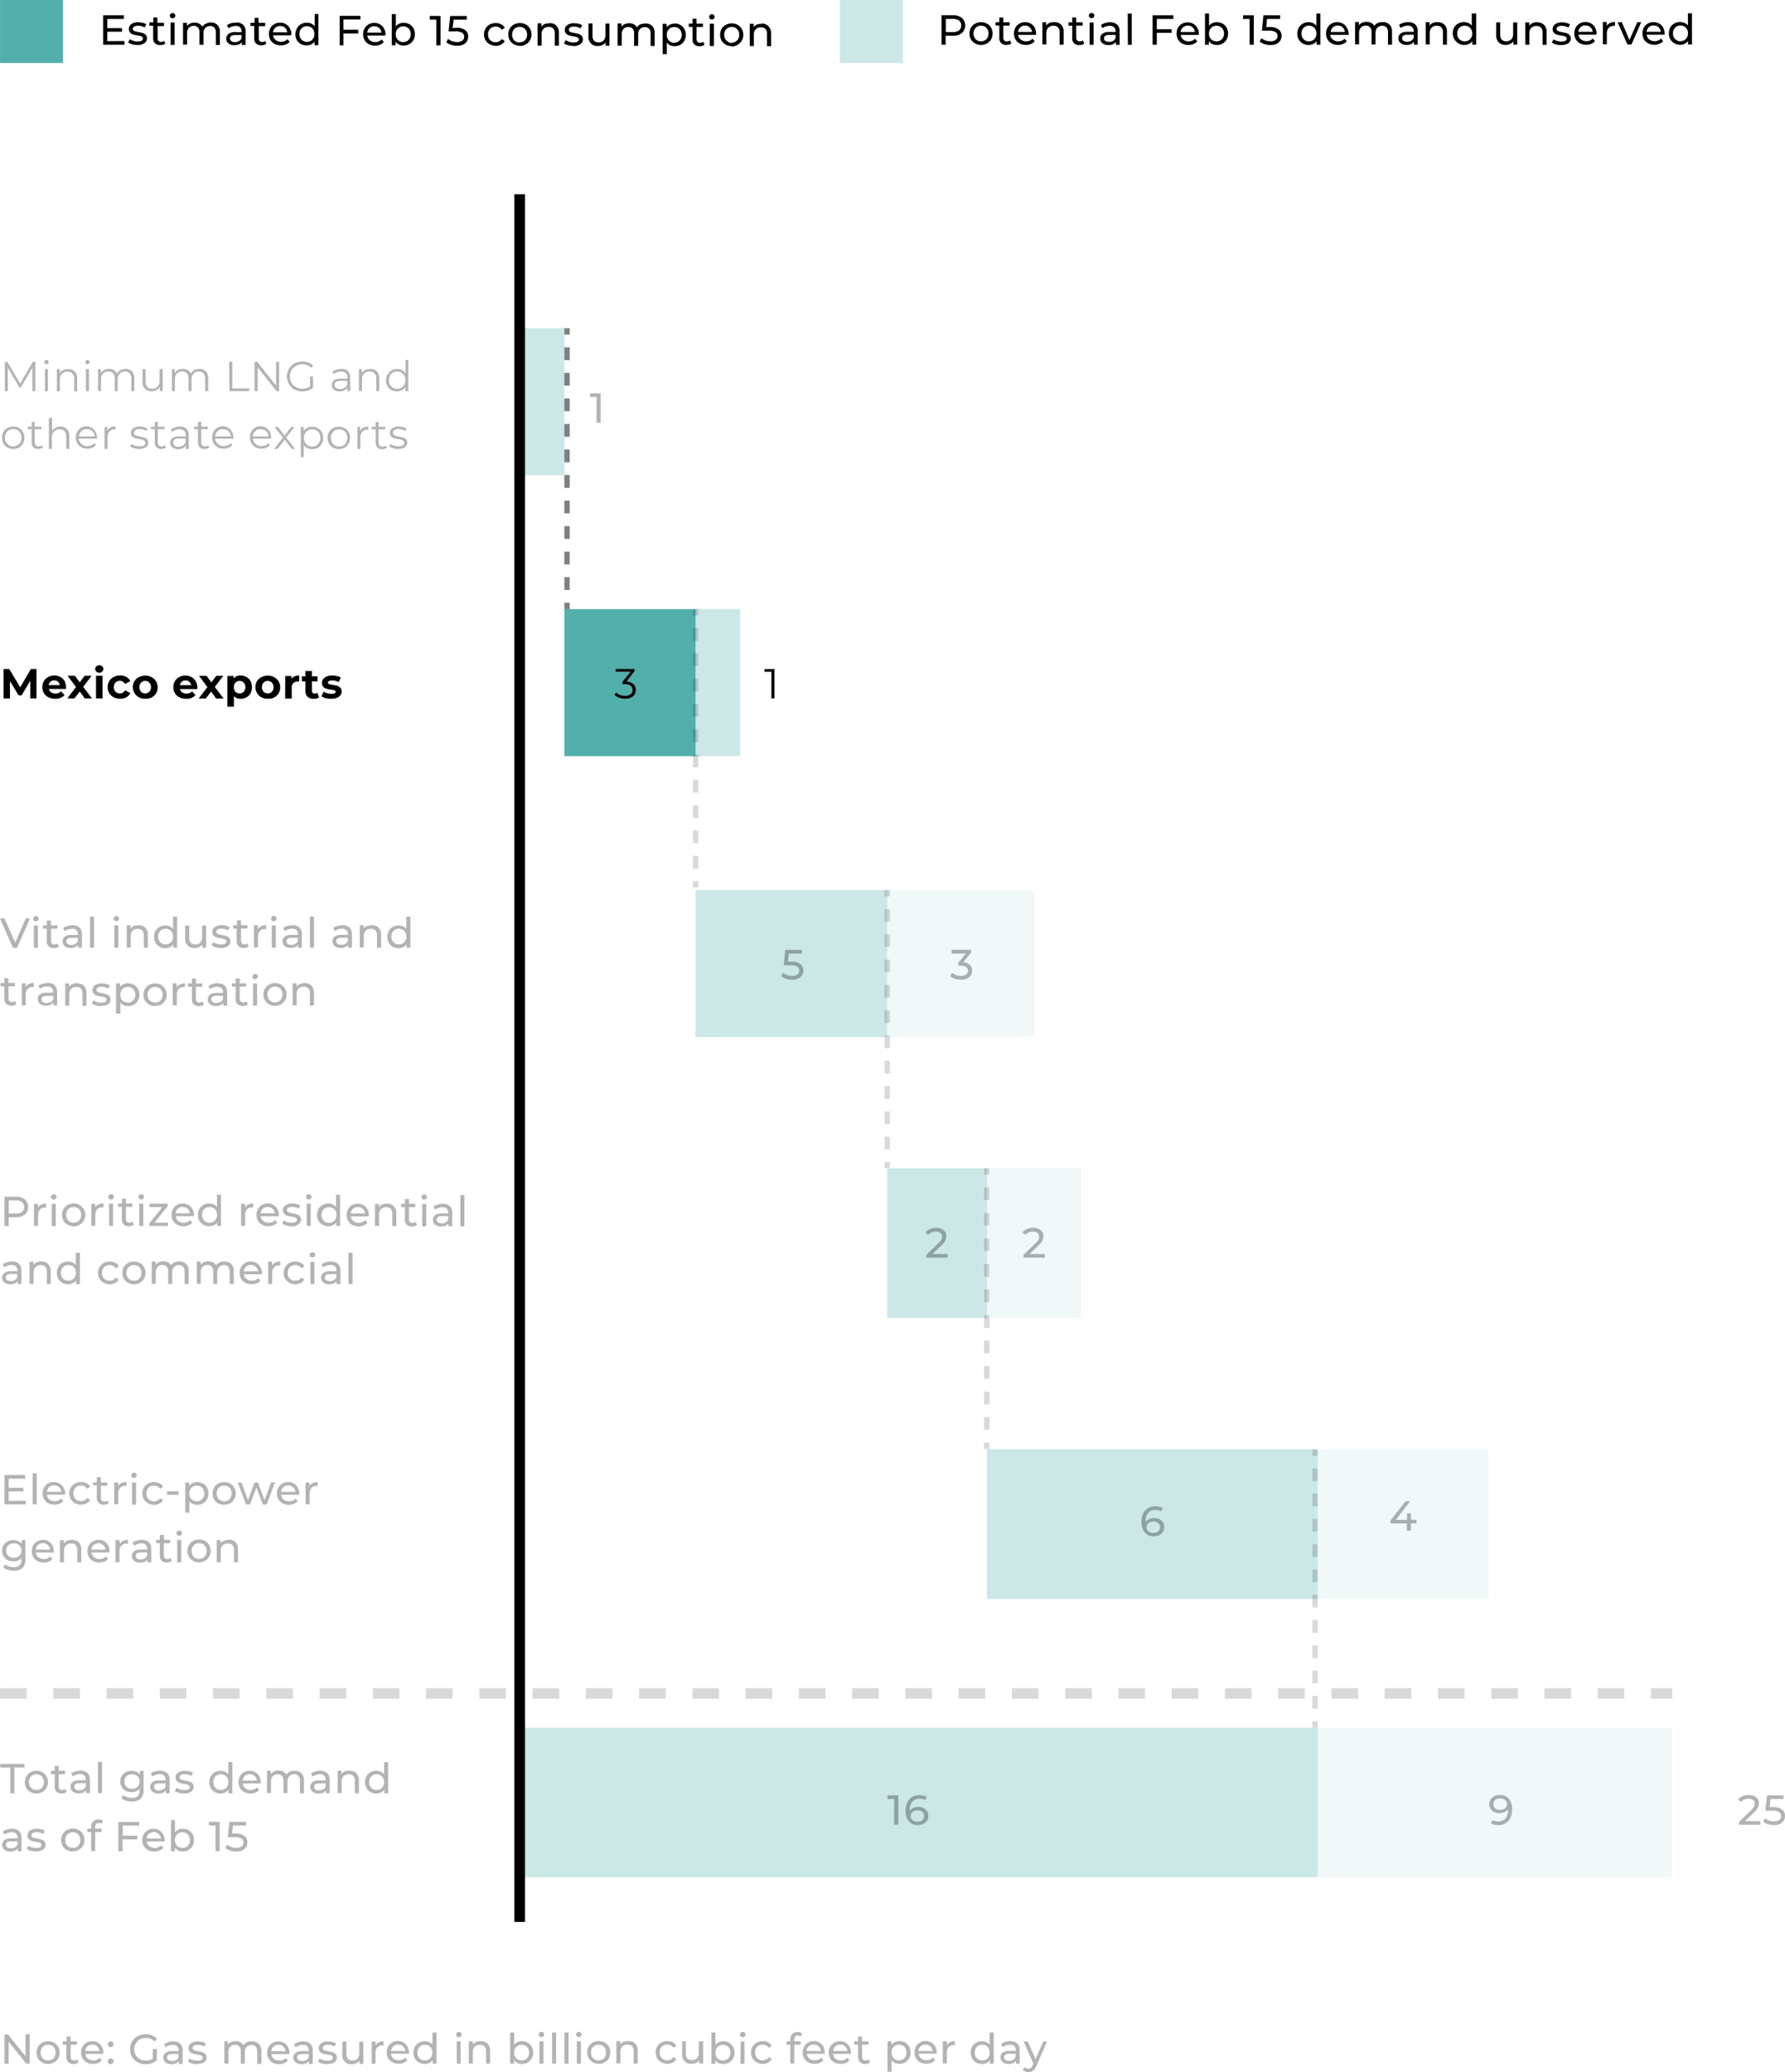 <svg id="Layer_1" data-name="Layer 1" xmlns="http://www.w3.org/2000/svg" viewBox="0 0 335.18 388.96"><defs><style>.cls-1,.cls-3,.cls-7{fill:#53afab;}.cls-1,.cls-10,.cls-2,.cls-6,.cls-8{opacity:0.3;isolation:isolate;}.cls-2,.cls-4{fill:#cce7e6;}.cls-5,.cls-8{fill:none;stroke:#000;stroke-width:2px;}.cls-11,.cls-7{fill-opacity:0.3;}.cls-8{stroke-linejoin:round;stroke-opacity:0.5;stroke-dasharray:5 5;}.cls-10,.cls-9{fill-opacity:0.5;}</style></defs><rect class="cls-1" x="97.59" y="324.3" width="149.83" height="28.09"/><rect class="cls-2" x="247.42" y="324.3" width="66.53" height="28.09"/><rect class="cls-1" x="185.32" y="272.05" width="62.1" height="28.09"/><rect class="cls-2" x="247.42" y="272.05" width="32.04" height="28.09"/><rect class="cls-1" x="166.59" y="219.32" width="18.73" height="28.09"/><rect class="cls-1" x="130.61" y="167.08" width="35.98" height="27.6"/><rect class="cls-3" x="105.97" y="114.34" width="25.63" height="27.6"/><rect class="cls-1" x="97.59" y="61.61" width="8.38" height="27.6"/><rect class="cls-4" x="130.61" y="114.34" width="8.38" height="27.6"/><path class="cls-5" d="M235.8,238.19v324.3" transform="translate(-138.21 -201.72)"/><path d="M161.58,209.43v.68h-4l0-5.52h3.89v.69h-3.11V207h2.77v.67h-2.77v1.78Zm2.43.74a3.93,3.93,0,0,1-1-.14,2.32,2.32,0,0,1-.74-.36l.32-.6a2,2,0,0,0,.67.32,2.66,2.66,0,0,0,.79.12c.66,0,1-.19,1-.56a.36.36,0,0,0-.14-.3.72.72,0,0,0-.34-.16,4.65,4.65,0,0,0-.56-.12,6.17,6.17,0,0,1-.83-.19,1.19,1.19,0,0,1-.54-.34,1,1,0,0,1-.23-.69,1.08,1.08,0,0,1,.47-.91,2.12,2.12,0,0,1,1.27-.34,4,4,0,0,1,.84.1,2.47,2.47,0,0,1,.69.28l-.33.6a2.17,2.17,0,0,0-1.21-.33,1.45,1.45,0,0,0-.73.15.48.48,0,0,0-.25.42.37.37,0,0,0,.14.32.89.89,0,0,0,.35.18l.59.13a4.88,4.88,0,0,1,.81.19,1.09,1.09,0,0,1,.53.33.92.92,0,0,1,.22.66,1.05,1.05,0,0,1-.49.91A2.3,2.3,0,0,1,164,210.17Zm5.23-.28a1.23,1.23,0,0,1-.41.22,2.09,2.09,0,0,1-.51.07,1.35,1.35,0,0,1-1-.34,1.32,1.32,0,0,1-.35-1v-2.29h-.71v-.63H167V205h.76V206H169v.62h-1.19v2.27a.77.77,0,0,0,.16.52.66.66,0,0,0,.49.18.92.92,0,0,0,.59-.2Zm1-3.93H171v4.18h-.76Zm.38-.81a.53.53,0,0,1-.37-.14.46.46,0,0,1-.14-.35.44.44,0,0,1,.14-.34.5.5,0,0,1,.37-.15.45.45,0,0,1,.36.14.43.43,0,0,1,.15.34.49.49,0,0,1-.15.36A.45.45,0,0,1,170.67,205.15Zm7.17.79a1.68,1.68,0,0,1,1.25.46,1.8,1.8,0,0,1,.46,1.35v2.41h-.75v-2.32a1.32,1.32,0,0,0-.28-.92,1,1,0,0,0-.8-.31,1.18,1.18,0,0,0-.91.36,1.42,1.42,0,0,0-.34,1v2.15h-.75v-2.32a1.29,1.29,0,0,0-.28-.91,1,1,0,0,0-.8-.31,1.12,1.12,0,0,0-.91.36,1.38,1.38,0,0,0-.34,1v2.15h-.76V206h.73v.63a1.38,1.38,0,0,1,.6-.49,1.91,1.91,0,0,1,.84-.17,1.86,1.86,0,0,1,.87.2,1.33,1.33,0,0,1,.58.57,1.58,1.58,0,0,1,.66-.56A2.1,2.1,0,0,1,177.84,205.94Zm4.75,0a1.83,1.83,0,0,1,1.32.43,1.64,1.64,0,0,1,.47,1.27v2.52h-.72v-.55a1.21,1.21,0,0,1-.54.45,2.09,2.09,0,0,1-.83.14,1.75,1.75,0,0,1-1.13-.34,1.11,1.11,0,0,1-.41-.89,1.07,1.07,0,0,1,.4-.88,2,2,0,0,1,1.28-.34h1.2v-.14a1,1,0,0,0-.28-.75,1.18,1.18,0,0,0-.84-.27,2,2,0,0,0-.72.13,1.71,1.71,0,0,0-.6.32l-.32-.57a2.38,2.38,0,0,1,.78-.39A3,3,0,0,1,182.59,206Zm-.18,3.68a1.39,1.39,0,0,0,.75-.19,1.13,1.13,0,0,0,.46-.55v-.58h-1.17c-.64,0-1,.21-1,.64a.59.59,0,0,0,.24.5A1.12,1.12,0,0,0,182.41,209.63Zm5.84.31a1.23,1.23,0,0,1-.41.22,2.24,2.24,0,0,1-.51.07,1.37,1.37,0,0,1-1-.34,1.31,1.31,0,0,1-.34-1v-2.29h-.71V206H186v-.92h.75V206H188v.63h-1.2v2.27a.77.77,0,0,0,.16.52.66.66,0,0,0,.49.18.92.92,0,0,0,.59-.2Zm4.68-1.81c0,.06,0,.13,0,.23h-3.39a1.36,1.36,0,0,0,.48.89,1.61,1.61,0,0,0,1,.33,1.52,1.52,0,0,0,1.21-.5l.42.49a1.89,1.89,0,0,1-.72.51,2.68,2.68,0,0,1-2.11-.1,2,2,0,0,1-.79-.77,2.34,2.34,0,0,1,0-2.2,2,2,0,0,1,.76-.76,2.16,2.16,0,0,1,1.08-.27,2,2,0,0,1,1.06.28,1.79,1.79,0,0,1,.73.76A2.26,2.26,0,0,1,192.93,208.13Zm-2.07-1.52a1.32,1.32,0,0,0-.91.33,1.34,1.34,0,0,0-.43.86h2.68a1.3,1.3,0,0,0-.43-.86A1.25,1.25,0,0,0,190.86,206.61Zm7.19-2.25v5.85h-.73v-.67a1.72,1.72,0,0,1-.64.53,2,2,0,0,1-.86.18,2.16,2.16,0,0,1-1.08-.27,2,2,0,0,1-.76-.75,2.18,2.18,0,0,1-.26-1.12A2.23,2.23,0,0,1,194,207a1.93,1.93,0,0,1,.75-.75,2.23,2.23,0,0,1,1.09-.27,1.9,1.9,0,0,1,.83.18,1.61,1.61,0,0,1,.63.5v-2.31Zm-2.16,5.23a1.48,1.48,0,0,0,.72-.18,1.39,1.39,0,0,0,.5-.52,1.75,1.75,0,0,0,.19-.77,1.59,1.59,0,0,0-.18-.77,1.22,1.22,0,0,0-.51-.52,1.41,1.41,0,0,0-.71-.18,1.46,1.46,0,0,0-.73.18,1.39,1.39,0,0,0-.51.51,1.62,1.62,0,0,0-.18.77,1.59,1.59,0,0,0,.18.77,1.36,1.36,0,0,0,1.23.71Zm6.86-4.2v1.92h2.77V208h-2.77v2.23H202V204.7h3.89v.68Zm7.87,2.79s0,.13,0,.22h-3.39a1.34,1.34,0,0,0,.48.9,1.61,1.61,0,0,0,1,.33,1.55,1.55,0,0,0,1.21-.5l.41.49a1.73,1.73,0,0,1-.71.5,2.35,2.35,0,0,1-.94.17,2.46,2.46,0,0,1-1.17-.27,1.93,1.93,0,0,1-.79-.76,2.34,2.34,0,0,1,0-2.2,2,2,0,0,1,.75-.76,2.19,2.19,0,0,1,1.08-.27,2,2,0,0,1,1.07.28,1.88,1.88,0,0,1,.73.75A2.3,2.3,0,0,1,210.62,208.18Zm-2.07-1.52a1.27,1.27,0,0,0-.91.32,1.35,1.35,0,0,0-.43.87h2.68a1.3,1.3,0,0,0-.43-.86A1.25,1.25,0,0,0,208.55,206.66ZM214,206a2.18,2.18,0,0,1,1.09.27,1.93,1.93,0,0,1,.75.75,2.26,2.26,0,0,1,.27,1.12,2.19,2.19,0,0,1-.28,1.12,1.91,1.91,0,0,1-.75.74,2.18,2.18,0,0,1-1.09.27,1.86,1.86,0,0,1-.85-.19,1.56,1.56,0,0,1-.64-.53v.67h-.72v-5.85h.76v2.3a1.61,1.61,0,0,1,.63-.5A2.09,2.09,0,0,1,214,206Zm-.07,3.6a1.33,1.33,0,0,0,.72-.17,1.39,1.39,0,0,0,.5-.52,1.55,1.55,0,0,0,.19-.78,1.45,1.45,0,0,0-.18-.76,1.22,1.22,0,0,0-.51-.52,1.47,1.47,0,0,0-1.43,0,1.28,1.28,0,0,0-.51.52,1.59,1.59,0,0,0-.18.77,1.62,1.62,0,0,0,.18.77,1.39,1.39,0,0,0,.5.52A1.48,1.48,0,0,0,213.94,209.63Zm7-4.88v5.52h-.78v-4.84h-1.25v-.69Zm2.9,2.21a2.75,2.75,0,0,1,1.74.45,1.47,1.47,0,0,1,.55,1.22,1.66,1.66,0,0,1-.24.88,1.51,1.51,0,0,1-.7.61,2.62,2.62,0,0,1-1.15.22,3.56,3.56,0,0,1-1.13-.18,2.6,2.6,0,0,1-.9-.5l.37-.62a2.14,2.14,0,0,0,.72.44,2.93,2.93,0,0,0,.93.16,1.6,1.6,0,0,0,1-.26.86.86,0,0,0,.34-.72.8.8,0,0,0-.37-.75,2.31,2.31,0,0,0-1.29-.27h-1.26l.3-2.89h3.11v.69h-2.45L223.2,207Zm7.47,3.38a2.24,2.24,0,0,1-1.14-.28,2,2,0,0,1-.78-.76,2.12,2.12,0,0,1-.28-1.1,2.14,2.14,0,0,1,.28-1.1,2,2,0,0,1,.79-.75,2.34,2.34,0,0,1,1.14-.27,2.09,2.09,0,0,1,1,.23,1.57,1.57,0,0,1,.69.66l-.58.37a1.29,1.29,0,0,0-.48-.45,1.41,1.41,0,0,0-.65-.15,1.53,1.53,0,0,0-.74.18,1.22,1.22,0,0,0-.51.52,1.45,1.45,0,0,0-.19.76,1.61,1.61,0,0,0,.18.78,1.41,1.41,0,0,0,.51.52,1.53,1.53,0,0,0,.74.18,1.38,1.38,0,0,0,.65-.15,1.24,1.24,0,0,0,.49-.45l.58.37a1.74,1.74,0,0,1-.7.67A2.18,2.18,0,0,1,231.28,210.34Zm4.54,0a2.29,2.29,0,0,1-1.12-.27,2.11,2.11,0,0,1-.78-.76,2.3,2.3,0,0,1,0-2.2,2,2,0,0,1,.78-.76,2.35,2.35,0,0,1,1.12-.27,2.19,2.19,0,0,1,1.12.28,1.94,1.94,0,0,1,.77.76,2.08,2.08,0,0,1,.28,1.09,2.19,2.19,0,0,1-.29,1.11,1.92,1.92,0,0,1-.77.75A2.08,2.08,0,0,1,235.82,210.35Zm0-.66a1.41,1.41,0,0,0,.71-.18A1.28,1.28,0,0,0,237,209a1.59,1.59,0,0,0,.18-.77,1.55,1.55,0,0,0-.18-.76,1.28,1.28,0,0,0-.5-.53,1.43,1.43,0,0,0-.72-.18,1.45,1.45,0,0,0-.72.18,1.34,1.34,0,0,0-.51.52,1.58,1.58,0,0,0-.18.76,1.66,1.66,0,0,0,.18.78,1.39,1.39,0,0,0,.5.52A1.49,1.49,0,0,0,235.82,209.69Zm5.58-3.59a1.71,1.71,0,0,1,1.26.47,1.83,1.83,0,0,1,.47,1.35v2.41h-.76V208a1.32,1.32,0,0,0-.29-.92,1.11,1.11,0,0,0-.84-.31,1.31,1.31,0,0,0-1,.36,1.43,1.43,0,0,0-.35,1v2.15h-.76v-4.18h.73v.63a1.5,1.5,0,0,1,.61-.5A2.33,2.33,0,0,1,241.4,206.1Zm4.44,4.28a3.52,3.52,0,0,1-1-.14,2.13,2.13,0,0,1-.74-.35l.31-.6a2.45,2.45,0,0,0,.67.32,2.77,2.77,0,0,0,.8.12q1,0,1-.57a.38.38,0,0,0-.13-.3,1,1,0,0,0-.34-.16l-.57-.12a5.15,5.15,0,0,1-.82-.18,1.4,1.4,0,0,1-.55-.35,1,1,0,0,1-.22-.69,1.06,1.06,0,0,1,.47-.9,2.05,2.05,0,0,1,1.27-.34,3.44,3.44,0,0,1,.84.1,2,2,0,0,1,.68.28l-.32.6a2.1,2.1,0,0,0-1.21-.34,1.34,1.34,0,0,0-.73.16.46.46,0,0,0-.25.42.39.39,0,0,0,.14.32.78.78,0,0,0,.34.17l.6.13a6.15,6.15,0,0,1,.81.19,1.19,1.19,0,0,1,.53.34.89.89,0,0,1,.22.66,1,1,0,0,1-.49.9A2.3,2.3,0,0,1,245.84,210.38Zm6.78-4.21v4.18h-.71v-.63a1.66,1.66,0,0,1-.61.5,1.84,1.84,0,0,1-.81.17,1.64,1.64,0,0,1-1.8-1.82v-2.41h.76v2.32a1.35,1.35,0,0,0,.29.93,1.15,1.15,0,0,0,.84.31,1.25,1.25,0,0,0,.94-.36,1.46,1.46,0,0,0,.35-1v-2.16Zm6.8,0a1.69,1.69,0,0,1,1.24.46,1.84,1.84,0,0,1,.46,1.36v2.4h-.76v-2.32a1.29,1.29,0,0,0-.29-.91,1,1,0,0,0-.79-.31,1.21,1.21,0,0,0-.92.36,1.46,1.46,0,0,0-.34,1v2.16h-.76v-2.31a1.27,1.27,0,0,0-.28-.92,1,1,0,0,0-.79-.31,1.21,1.21,0,0,0-.92.36,1.47,1.47,0,0,0-.34,1v2.15h-.76v-4.18h.72v.62a1.45,1.45,0,0,1,.6-.49,2.08,2.08,0,0,1,.85-.17,1.85,1.85,0,0,1,.86.2,1.38,1.38,0,0,1,.59.58,1.58,1.58,0,0,1,.65-.57A2.29,2.29,0,0,1,259.42,206.15Zm5.44,0a2.2,2.2,0,0,1,1.09.27,1.84,1.84,0,0,1,.74.75,2.13,2.13,0,0,1,.28,1.11,2.3,2.3,0,0,1-.28,1.12,1.93,1.93,0,0,1-.75.75,2.31,2.31,0,0,1-1.09.26,2.05,2.05,0,0,1-.83-.17,1.92,1.92,0,0,1-.63-.51v2.16h-.76V206.2h.73v.66a1.62,1.62,0,0,1,.64-.52A1.82,1.82,0,0,1,264.86,206.17Zm-.07,3.6a1.43,1.43,0,0,0,.72-.18,1.39,1.39,0,0,0,.5-.52,1.52,1.52,0,0,0,.19-.77,1.59,1.59,0,0,0-.18-.77,1.34,1.34,0,0,0-.51-.52,1.51,1.51,0,0,0-1.43,0,1.49,1.49,0,0,0-.51.52,1.55,1.55,0,0,0-.18.76,1.59,1.59,0,0,0,.18.77,1.41,1.41,0,0,0,.5.53A1.48,1.48,0,0,0,264.79,209.77Zm5.69.38a1.08,1.08,0,0,1-.41.22,1.68,1.68,0,0,1-.5.07,1.33,1.33,0,0,1-1-.34,1.25,1.25,0,0,1-.34-1v-2.29h-.71v-.62h.71v-.91H269v.92h1.2v.62H269v2.26a.74.74,0,0,0,.17.52.67.67,0,0,0,.49.19.94.94,0,0,0,.59-.2Zm1-3.93h.76v4.18h-.76Zm.38-.8a.53.53,0,0,1-.37-.14.51.51,0,0,1,0-.7.51.51,0,0,1,.37-.15.46.46,0,0,1,.36.15.43.43,0,0,1,.15.34.5.5,0,0,1-.51.5Zm3.73,5a2.19,2.19,0,0,1-1.12-.28,2,2,0,0,1-.78-.76,2.12,2.12,0,0,1-.28-1.1,2.33,2.33,0,0,1,.28-1.1,1.9,1.9,0,0,1,.79-.75,2.19,2.19,0,0,1,1.12-.28,2.29,2.29,0,0,1,1.11.28,2,2,0,0,1,.77.76,2.27,2.27,0,0,1,0,2.2,2,2,0,0,1-.77.76A2.28,2.28,0,0,1,275.64,210.46Zm0-.66a1.43,1.43,0,0,0,.72-.18,1.39,1.39,0,0,0,.5-.52,1.62,1.62,0,0,0,.18-.77,1.4,1.4,0,0,0-.18-.77,1.2,1.2,0,0,0-.5-.52,1.43,1.43,0,0,0-.72-.18,1.45,1.45,0,0,0-.72.18,1.39,1.39,0,0,0-.51.51,1.62,1.62,0,0,0-.18.77,1.59,1.59,0,0,0,.18.77,1.32,1.32,0,0,0,.5.52A1.4,1.4,0,0,0,275.64,209.8Zm5.58-3.59a1.71,1.71,0,0,1,1.26.47A1.8,1.8,0,0,1,283,208v2.4h-.76v-2.32a1.29,1.29,0,0,0-.29-.91,1.07,1.07,0,0,0-.84-.31,1.31,1.31,0,0,0-1,.36,1.39,1.39,0,0,0-.35,1v2.15H279v-4.18h.73v.63a1.48,1.48,0,0,1,.61-.49A2.16,2.16,0,0,1,281.22,206.21Z" transform="translate(-138.21 -201.72)"/><path d="M317.15,204.58a2.58,2.58,0,0,1,1.69.51,1.93,1.93,0,0,1,0,2.82,2.53,2.53,0,0,1-1.69.52h-1.37v1.67H315v-5.52Zm0,3.16a1.83,1.83,0,0,0,1.15-.31,1.15,1.15,0,0,0,.39-.93,1.1,1.1,0,0,0-.39-.91,1.77,1.77,0,0,0-1.15-.32h-1.34v2.47Zm5.28,2.41a2.3,2.3,0,0,1-1.12-.28,2,2,0,0,1-.78-.76,2.3,2.3,0,0,1,0-2.2,2,2,0,0,1,.78-.75,2.36,2.36,0,0,1,2.23,0,1.92,1.92,0,0,1,.77.75,2.3,2.3,0,0,1,0,2.2,1.94,1.94,0,0,1-.77.76A2.29,2.29,0,0,1,322.4,210.15Zm0-.67a1.41,1.41,0,0,0,.71-.18,1.28,1.28,0,0,0,.51-.52,1.59,1.59,0,0,0,.18-.77,1.62,1.62,0,0,0-.18-.77,1.34,1.34,0,0,0-.51-.52,1.41,1.41,0,0,0-.71-.18,1.49,1.49,0,0,0-.73.18,1.39,1.39,0,0,0-.5.52,1.63,1.63,0,0,0-.19.77,1.6,1.6,0,0,0,.19.77,1.32,1.32,0,0,0,.5.52A1.49,1.49,0,0,0,322.4,209.48Zm5.69.37a1.36,1.36,0,0,1-.41.23,2.24,2.24,0,0,1-.51.07,1.37,1.37,0,0,1-1-.34,1.3,1.3,0,0,1-.34-1v-2.3h-.71v-.62h.71V205h.75v.91h1.2v.62h-1.2v2.27a.76.76,0,0,0,.17.52.64.64,0,0,0,.49.18.92.92,0,0,0,.59-.2Zm4.67-1.82a2,2,0,0,1,0,.23h-3.39a1.26,1.26,0,0,0,.48.89,1.61,1.61,0,0,0,1,.33,1.55,1.55,0,0,0,1.21-.5l.41.49a1.73,1.73,0,0,1-.71.5,2.3,2.3,0,0,1-.93.18,2.48,2.48,0,0,1-1.18-.27,2,2,0,0,1-.8-.77,2.21,2.21,0,0,1-.27-1.1,2.24,2.24,0,0,1,.27-1.1,1.93,1.93,0,0,1,.75-.75,2.07,2.07,0,0,1,1.08-.28,2,2,0,0,1,1.06.28,1.82,1.82,0,0,1,.73.75A2.29,2.29,0,0,1,332.76,208Zm-2.06-1.51a1.28,1.28,0,0,0-1.34,1.2H332a1.36,1.36,0,0,0-.44-.86A1.25,1.25,0,0,0,330.7,206.52Zm5.47-.64a1.71,1.71,0,0,1,1.26.47,1.75,1.75,0,0,1,.47,1.34v2.41h-.75v-2.32a1.25,1.25,0,0,0-.3-.91,1.06,1.06,0,0,0-.83-.31,1.29,1.29,0,0,0-1,.36,1.39,1.39,0,0,0-.36,1v2.15h-.75v-4.18h.72v.63a1.55,1.55,0,0,1,.62-.5A2.28,2.28,0,0,1,336.17,205.88Zm5.61,4a1.25,1.25,0,0,1-.41.23,2.16,2.16,0,0,1-.51.07,1.39,1.39,0,0,1-1-.34,1.3,1.3,0,0,1-.34-1v-2.3h-.71v-.62h.71V205h.75v.91h1.2v.62h-1.2v2.27a.76.76,0,0,0,.17.52.66.66,0,0,0,.49.18.92.92,0,0,0,.59-.2Zm1-3.93h.75v4.18h-.75Zm.37-.8a.51.51,0,0,1-.37-.15.48.48,0,0,1-.14-.34.48.48,0,0,1,.14-.35.51.51,0,0,1,.37-.15.53.53,0,0,1,.37.14.43.43,0,0,1,.15.34.49.49,0,0,1-.15.36A.5.5,0,0,1,343.19,205.12Zm3.47.76a1.87,1.87,0,0,1,1.33.43,1.62,1.62,0,0,1,.46,1.27v2.52h-.71v-.55a1.3,1.3,0,0,1-.55.45,2.09,2.09,0,0,1-.83.15,1.78,1.78,0,0,1-1.12-.34,1.1,1.1,0,0,1-.42-.89,1.09,1.09,0,0,1,.4-.89,2,2,0,0,1,1.28-.34h1.2v-.15a1,1,0,0,0-.29-.74,1.17,1.17,0,0,0-.83-.27,2.29,2.29,0,0,0-.73.13,1.9,1.9,0,0,0-.6.32l-.31-.56a2.09,2.09,0,0,1,.77-.4A3.31,3.31,0,0,1,346.66,205.88Zm-.17,3.68a1.39,1.39,0,0,0,.75-.19,1.13,1.13,0,0,0,.46-.55v-.58h-1.17c-.64,0-1,.21-1,.64a.58.58,0,0,0,.24.5A1.12,1.12,0,0,0,346.49,209.56Zm3.49-5.31h.75v5.85H350Zm5.46,1v1.92h2.77v.68h-2.77v2.23h-.79v-5.52h3.9v.69Zm7.88,2.76c0,.06,0,.14,0,.23h-3.39a1.34,1.34,0,0,0,.48.89,1.64,1.64,0,0,0,1,.33,1.51,1.51,0,0,0,1.2-.5l.42.49a1.8,1.8,0,0,1-.71.5,2.35,2.35,0,0,1-.94.18,2.46,2.46,0,0,1-1.17-.27,2,2,0,0,1-.8-.77,2.42,2.42,0,0,1,0-2.2,2.07,2.07,0,0,1,1.83-1,2,2,0,0,1,1.07.28,1.88,1.88,0,0,1,.73.75A2.29,2.29,0,0,1,363.32,208Zm-2.07-1.51a1.32,1.32,0,0,0-.91.33,1.35,1.35,0,0,0-.43.87h2.68a1.3,1.3,0,0,0-.43-.86A1.25,1.25,0,0,0,361.25,206.52Zm5.46-.64a2.2,2.2,0,0,1,1.09.27,1.93,1.93,0,0,1,.75.75,2.23,2.23,0,0,1,.27,1.11,2.29,2.29,0,0,1-.27,1.12,1.93,1.93,0,0,1-.75.75,2.2,2.2,0,0,1-1.09.27,2,2,0,0,1-.85-.18,1.74,1.74,0,0,1-.64-.53v.66h-.73v-5.85h.76v2.3a1.61,1.61,0,0,1,.63-.5A2.05,2.05,0,0,1,366.71,205.88Zm-.06,3.6a1.41,1.41,0,0,0,.71-.18,1.28,1.28,0,0,0,.51-.52,1.6,1.6,0,0,0,.19-.77,1.63,1.63,0,0,0-.19-.77,1.34,1.34,0,0,0-.51-.52,1.51,1.51,0,0,0-1.43,0,1.34,1.34,0,0,0-.51.52,1.62,1.62,0,0,0-.18.77,1.59,1.59,0,0,0,.18.77,1.28,1.28,0,0,0,.51.52A1.43,1.43,0,0,0,366.65,209.48Zm7-4.9v5.52h-.78v-4.83h-1.24v-.69Zm2.91,2.2a2.75,2.75,0,0,1,1.74.45,1.46,1.46,0,0,1,.56,1.21,1.7,1.7,0,0,1-.24.89,1.62,1.62,0,0,1-.7.61,2.65,2.65,0,0,1-1.15.22,3.86,3.86,0,0,1-1.13-.17,2.6,2.6,0,0,1-.9-.5l.36-.62a2.08,2.08,0,0,0,.73.43,2.6,2.6,0,0,0,.93.16,1.57,1.57,0,0,0,1-.26.88.88,0,0,0,.35-.73.82.82,0,0,0-.38-.74,2.3,2.3,0,0,0-1.29-.26h-1.26l.29-2.89h3.12v.69h-2.45l-.15,1.51Zm9.6-2.53v5.85h-.73v-.66a1.71,1.71,0,0,1-.63.53,2,2,0,0,1-.86.18,2.16,2.16,0,0,1-1.08-.27,1.89,1.89,0,0,1-.76-.75,2.29,2.29,0,0,1-.27-1.12,2.23,2.23,0,0,1,.27-1.11,1.89,1.89,0,0,1,.76-.75,2.16,2.16,0,0,1,1.08-.27,2.05,2.05,0,0,1,.83.17,1.61,1.61,0,0,1,.63.5v-2.3ZM384,209.48a1.41,1.41,0,0,0,.71-.18,1.28,1.28,0,0,0,.51-.52,1.59,1.59,0,0,0,.18-.77,1.62,1.62,0,0,0-.18-.77,1.34,1.34,0,0,0-.51-.52,1.41,1.41,0,0,0-.71-.18,1.49,1.49,0,0,0-.73.18,1.39,1.39,0,0,0-.5.52,1.62,1.62,0,0,0-.18.77,1.59,1.59,0,0,0,.18.77,1.32,1.32,0,0,0,.5.52A1.49,1.49,0,0,0,384,209.48Zm7.48-1.45a2,2,0,0,1,0,.23H388a1.26,1.26,0,0,0,.48.89,1.61,1.61,0,0,0,1,.33,1.55,1.55,0,0,0,1.21-.5l.41.49a1.73,1.73,0,0,1-.71.5,2.3,2.3,0,0,1-.93.18,2.48,2.48,0,0,1-1.18-.27,2,2,0,0,1-.8-.77,2.21,2.21,0,0,1-.27-1.1,2.24,2.24,0,0,1,.27-1.1,1.93,1.93,0,0,1,.75-.75,2.07,2.07,0,0,1,1.08-.28,2,2,0,0,1,1.06.28,1.82,1.82,0,0,1,.73.75A2.29,2.29,0,0,1,391.44,208Zm-2.06-1.51a1.28,1.28,0,0,0-1.34,1.2h2.68a1.36,1.36,0,0,0-.44-.86A1.25,1.25,0,0,0,389.38,206.52Zm8.46-.64a1.66,1.66,0,0,1,1.25.46,1.8,1.8,0,0,1,.47,1.35v2.41h-.76v-2.32a1.34,1.34,0,0,0-.28-.91,1,1,0,0,0-.8-.31,1.21,1.21,0,0,0-.92.36,1.47,1.47,0,0,0-.34,1v2.15h-.75v-2.32a1.29,1.29,0,0,0-.29-.91,1,1,0,0,0-.79-.31,1.21,1.21,0,0,0-.92.36,1.47,1.47,0,0,0-.34,1v2.15h-.75v-4.18h.72v.62a1.45,1.45,0,0,1,.6-.49,2.08,2.08,0,0,1,.85-.17,1.85,1.85,0,0,1,.86.2,1.35,1.35,0,0,1,.59.57,1.49,1.49,0,0,1,.65-.56A2.11,2.11,0,0,1,397.84,205.88Zm4.75,0a1.87,1.87,0,0,1,1.33.43,1.62,1.62,0,0,1,.46,1.27v2.52h-.71v-.55a1.3,1.3,0,0,1-.55.45,2.05,2.05,0,0,1-.83.15,1.78,1.78,0,0,1-1.12-.34,1.1,1.1,0,0,1-.42-.89,1.09,1.09,0,0,1,.4-.89,2,2,0,0,1,1.28-.34h1.2v-.15a1,1,0,0,0-.29-.74,1.15,1.15,0,0,0-.83-.27,2.29,2.29,0,0,0-.73.13,2.14,2.14,0,0,0-.6.32l-.31-.56a2.09,2.09,0,0,1,.77-.4A3.31,3.31,0,0,1,402.59,205.88Zm-.17,3.68a1.39,1.39,0,0,0,.75-.19,1.13,1.13,0,0,0,.46-.55v-.58h-1.17c-.64,0-1,.21-1,.64a.58.58,0,0,0,.24.5A1.14,1.14,0,0,0,402.42,209.56Zm5.72-3.68a1.71,1.71,0,0,1,1.26.47,1.75,1.75,0,0,1,.47,1.34v2.41h-.75v-2.32a1.29,1.29,0,0,0-.29-.91,1.1,1.1,0,0,0-.84-.31,1.31,1.31,0,0,0-1,.36,1.38,1.38,0,0,0-.35,1v2.15h-.76v-4.18h.72v.63a1.62,1.62,0,0,1,.62-.5A2.28,2.28,0,0,1,408.14,205.88Zm7.22-1.63v5.85h-.72v-.66a1.74,1.74,0,0,1-.64.53,2,2,0,0,1-.85.18,2.18,2.18,0,0,1-1.09-.27,2,2,0,0,1-.76-.75A2.29,2.29,0,0,1,411,208a2.22,2.22,0,0,1,.26-1.11,2,2,0,0,1,.76-.75,2.18,2.18,0,0,1,1.09-.27,2.09,2.09,0,0,1,.83.17,1.61,1.61,0,0,1,.63.5v-2.3Zm-2.15,5.23a1.48,1.48,0,0,0,.72-.18,1.25,1.25,0,0,0,.5-.52,1.49,1.49,0,0,0,.19-.77,1.52,1.52,0,0,0-.19-.77,1.32,1.32,0,0,0-.5-.52,1.48,1.48,0,0,0-.72-.18,1.43,1.43,0,0,0-.72.18,1.49,1.49,0,0,0-.51.52,1.62,1.62,0,0,0-.18.77,1.59,1.59,0,0,0,.18.77,1.35,1.35,0,0,0,1.23.7Zm9.85-3.56v4.18h-.72v-.63a1.58,1.58,0,0,1-.61.5,1.82,1.82,0,0,1-.81.18,1.86,1.86,0,0,1-1.32-.46,1.83,1.83,0,0,1-.48-1.37v-2.4h.76v2.32a1.33,1.33,0,0,0,.29.92,1.09,1.09,0,0,0,.84.31,1.24,1.24,0,0,0,.94-.36,1.46,1.46,0,0,0,.35-1v-2.16Zm3.79,0a1.71,1.71,0,0,1,1.26.47,1.76,1.76,0,0,1,.48,1.34v2.41h-.76v-2.32a1.29,1.29,0,0,0-.29-.91,1.09,1.09,0,0,0-.84-.31,1.31,1.31,0,0,0-1,.36,1.43,1.43,0,0,0-.35,1v2.15h-.76v-4.18h.73v.63a1.51,1.51,0,0,1,.61-.5A2.28,2.28,0,0,1,426.85,205.88Zm4.46,4.27a3.64,3.64,0,0,1-1-.14,2.22,2.22,0,0,1-.74-.35l.32-.6a2.31,2.31,0,0,0,.67.31,2.72,2.72,0,0,0,.8.12q1,0,1-.57a.42.42,0,0,0-.13-.3.88.88,0,0,0-.34-.15,4.9,4.9,0,0,0-.57-.12,5.3,5.3,0,0,1-.83-.18,1.3,1.3,0,0,1-.54-.35.93.93,0,0,1-.23-.69,1.06,1.06,0,0,1,.47-.9,2.12,2.12,0,0,1,1.27-.35,3.44,3.44,0,0,1,.84.1,2.24,2.24,0,0,1,.68.28l-.32.6a2.17,2.17,0,0,0-1.21-.33,1.45,1.45,0,0,0-.73.15.48.48,0,0,0-.25.42.39.39,0,0,0,.14.33,1,1,0,0,0,.35.17l.59.13a6.35,6.35,0,0,1,.81.18,1.28,1.28,0,0,1,.54.34.94.94,0,0,1,.22.66,1.08,1.08,0,0,1-.49.91A2.3,2.3,0,0,1,431.31,210.15ZM438,208a2,2,0,0,1,0,.23h-3.39a1.26,1.26,0,0,0,.48.89,1.61,1.61,0,0,0,1,.33,1.55,1.55,0,0,0,1.21-.5l.41.49a1.7,1.7,0,0,1-.7.5,2.39,2.39,0,0,1-.94.18,2.5,2.5,0,0,1-1.18-.27,2,2,0,0,1-.79-.77,2.12,2.12,0,0,1-.28-1.1,2.24,2.24,0,0,1,.27-1.1,1.93,1.93,0,0,1,.75-.75,2.07,2.07,0,0,1,1.08-.28,2,2,0,0,1,1.06.28,1.82,1.82,0,0,1,.73.75A2.29,2.29,0,0,1,438,208Zm-2.06-1.51a1.28,1.28,0,0,0-1.34,1.2h2.68a1.31,1.31,0,0,0-.44-.86A1.25,1.25,0,0,0,435.9,206.52Zm4,.1a1.31,1.31,0,0,1,.59-.55,2,2,0,0,1,.93-.19v.73h-.17a1.27,1.27,0,0,0-1,.37,1.45,1.45,0,0,0-.35,1v2.08h-.75v-4.18h.72Zm6.45-.7-1.83,4.18h-.77l-1.83-4.18h.79l1.43,3.35,1.47-3.35ZM450.8,208c0,.06,0,.14,0,.23h-3.39a1.34,1.34,0,0,0,.48.89,1.64,1.64,0,0,0,1,.33,1.51,1.51,0,0,0,1.2-.5l.42.49a1.73,1.73,0,0,1-.71.5,2.35,2.35,0,0,1-.94.18,2.46,2.46,0,0,1-1.17-.27,2,2,0,0,1-.8-.77,2.21,2.21,0,0,1-.27-1.1,2.35,2.35,0,0,1,.26-1.1,2.07,2.07,0,0,1,1.83-1,2,2,0,0,1,1.07.28,1.88,1.88,0,0,1,.73.75A2.29,2.29,0,0,1,450.8,208Zm-2.07-1.51a1.32,1.32,0,0,0-.91.33,1.39,1.39,0,0,0-.43.87h2.68a1.3,1.3,0,0,0-.43-.86A1.25,1.25,0,0,0,448.73,206.52Zm7.19-2.27v5.85h-.73v-.66a1.74,1.74,0,0,1-.64.53,2,2,0,0,1-.85.18,2.2,2.2,0,0,1-1.09-.27,1.93,1.93,0,0,1-.75-.75,2.29,2.29,0,0,1-.27-1.12,2.23,2.23,0,0,1,.27-1.11,1.93,1.93,0,0,1,.75-.75,2.2,2.2,0,0,1,1.09-.27,2.05,2.05,0,0,1,.83.17,1.61,1.61,0,0,1,.63.5v-2.3Zm-2.16,5.23a1.43,1.43,0,0,0,.72-.18,1.28,1.28,0,0,0,.51-.52,1.59,1.59,0,0,0,.18-.77,1.62,1.62,0,0,0-.18-.77,1.34,1.34,0,0,0-.51-.52,1.43,1.43,0,0,0-.72-.18,1.45,1.45,0,0,0-.72.18,1.49,1.49,0,0,0-.51.52,1.62,1.62,0,0,0-.18.77,1.59,1.59,0,0,0,.18.77,1.41,1.41,0,0,0,.51.52A1.45,1.45,0,0,0,453.76,209.48Z" transform="translate(-138.21 -201.72)"/><rect class="cls-2" x="166.59" y="167.08" width="27.6" height="27.6"/><rect class="cls-2" x="185.32" y="219.32" width="17.74" height="28.09"/><path class="cls-6" d="M468.75,543.57v.68h-4v-.53l2.25-2.17a2.85,2.85,0,0,0,.55-.68,1.37,1.37,0,0,0,.14-.58.77.77,0,0,0-.31-.67,1.3,1.3,0,0,0-.86-.25,1.74,1.74,0,0,0-1.42.6l-.53-.46a2.05,2.05,0,0,1,.84-.62,3,3,0,0,1,1.18-.22,2.14,2.14,0,0,1,1.38.42,1.35,1.35,0,0,1,.51,1.12,1.84,1.84,0,0,1-.19.83,3.28,3.28,0,0,1-.72.9l-1.69,1.63Zm2.34-2.64a2.75,2.75,0,0,1,1.74.45,1.48,1.48,0,0,1,.56,1.22,1.66,1.66,0,0,1-.24.88,1.51,1.51,0,0,1-.7.61,2.62,2.62,0,0,1-1.15.23,3.56,3.56,0,0,1-1.13-.18,2.59,2.59,0,0,1-.9-.49l.37-.63a2,2,0,0,0,.72.44,2.83,2.83,0,0,0,.93.15,1.48,1.48,0,0,0,1-.26.87.87,0,0,0,.35-.72.85.85,0,0,0-.38-.75,2.39,2.39,0,0,0-1.29-.26h-1.26l.3-2.89h3.11v.69h-2.45l-.15,1.51Z" transform="translate(-138.21 -201.72)"/><path class="cls-6" d="M251,275.55v5.52h-.78v-4.83H249v-.69Z" transform="translate(-138.21 -201.72)"/><path d="M283.63,327.3v5.52h-.57v-5h-1.3v-.5Z" transform="translate(-138.21 -201.72)"/><path d="M255.83,329.67a2,2,0,0,1,1.31.47,1.39,1.39,0,0,1,.46,1.09,1.61,1.61,0,0,1-.23.85,1.55,1.55,0,0,1-.68.57,2.41,2.41,0,0,1-1.09.22,3.59,3.59,0,0,1-1.14-.19,2.45,2.45,0,0,1-.85-.52l.28-.45a2,2,0,0,0,.73.46,2.63,2.63,0,0,0,1,.18,1.64,1.64,0,0,0,1-.3,1,1,0,0,0,.37-.82,1,1,0,0,0-.37-.8,1.83,1.83,0,0,0-1.12-.29h-.4v-.42l1.53-1.92h-2.82v-.5h3.55v.4Z" transform="translate(-138.21 -201.72)"/><path class="cls-6" d="M286.75,382.23a2.75,2.75,0,0,1,1.74.45,1.48,1.48,0,0,1,.56,1.22,1.66,1.66,0,0,1-.24.88,1.64,1.64,0,0,1-.7.62,2.81,2.81,0,0,1-1.15.22,3.56,3.56,0,0,1-1.13-.18,2.59,2.59,0,0,1-.9-.49l.36-.63a2.09,2.09,0,0,0,.73.44,2.84,2.84,0,0,0,.93.16,1.57,1.57,0,0,0,1-.26.88.88,0,0,0,.35-.73.85.85,0,0,0-.38-.75,2.39,2.39,0,0,0-1.29-.26h-1.26l.29-2.89h3.12v.69h-2.45l-.15,1.51Z" transform="translate(-138.21 -201.72)"/><path class="cls-6" d="M316.16,437.11v.69h-4v-.54l2.25-2.17a2.42,2.42,0,0,0,.55-.68,1.25,1.25,0,0,0,.15-.58.81.81,0,0,0-.31-.67,1.37,1.37,0,0,0-.87-.24,1.75,1.75,0,0,0-1.41.59l-.54-.46a2.26,2.26,0,0,1,.85-.62,3.13,3.13,0,0,1,1.17-.22,2.11,2.11,0,0,1,1.38.42,1.37,1.37,0,0,1,.51,1.12,2,2,0,0,1-.18.84,3.6,3.6,0,0,1-.72.9l-1.69,1.62Z" transform="translate(-138.21 -201.72)"/><path class="cls-6" d="M354.91,486.69a2.34,2.34,0,0,1,1,.2,1.7,1.7,0,0,1,.68.59,1.64,1.64,0,0,1,.24.88,1.62,1.62,0,0,1-.26.91,1.69,1.69,0,0,1-.7.62,2.33,2.33,0,0,1-1,.21,2.1,2.1,0,0,1-1.71-.72,3.05,3.05,0,0,1-.6-2,3.41,3.41,0,0,1,.32-1.57,2.3,2.3,0,0,1,.91-1,2.82,2.82,0,0,1,1.38-.33,3.59,3.59,0,0,1,.75.08,2.06,2.06,0,0,1,.62.24l-.3.61a1.93,1.93,0,0,0-1.06-.26,1.74,1.74,0,0,0-1.35.54,2.23,2.23,0,0,0-.49,1.55c0,.08,0,.15,0,.19a1.54,1.54,0,0,1,.65-.53A2.19,2.19,0,0,1,354.91,486.69Zm-.1,2.77a1.29,1.29,0,0,0,.89-.29,1,1,0,0,0,.34-.78,1,1,0,0,0-.35-.77,1.34,1.34,0,0,0-.92-.29,1.45,1.45,0,0,0-.66.14,1.12,1.12,0,0,0-.45.38,1.07,1.07,0,0,0-.16.55,1,1,0,0,0,.15.53,1.23,1.23,0,0,0,.45.39A1.58,1.58,0,0,0,354.81,489.46Z" transform="translate(-138.21 -201.72)"/><path class="cls-6" d="M404.19,487.7h-1.05v1.35h-.76V487.7h-3.07v-.56l2.82-3.61H403l-2.7,3.49h2.12v-1.2h.74V487h1.05Z" transform="translate(-138.21 -201.72)"/><path class="cls-6" d="M334.4,437.11v.69h-4v-.54l2.25-2.17a2.62,2.62,0,0,0,.55-.68,1.37,1.37,0,0,0,.14-.58.79.79,0,0,0-.31-.67,1.34,1.34,0,0,0-.86-.24,1.75,1.75,0,0,0-1.41.59l-.54-.46a2.22,2.22,0,0,1,.84-.62,3.22,3.22,0,0,1,1.18-.22,2.11,2.11,0,0,1,1.38.42,1.37,1.37,0,0,1,.51,1.12,1.88,1.88,0,0,1-.19.84,3.38,3.38,0,0,1-.72.9l-1.68,1.62Z" transform="translate(-138.21 -201.72)"/><path class="cls-6" d="M319.08,382.35a1.94,1.94,0,0,1,1.24.51,1.41,1.41,0,0,1,.43,1.07,1.59,1.59,0,0,1-.24.86,1.72,1.72,0,0,1-.71.61,2.76,2.76,0,0,1-1.14.22,3.63,3.63,0,0,1-1.14-.18,2.45,2.45,0,0,1-.89-.49l.37-.63a2,2,0,0,0,.72.44,2.9,2.9,0,0,0,.94.16,1.53,1.53,0,0,0,.95-.26.87.87,0,0,0,.35-.72.82.82,0,0,0-.34-.71,1.71,1.71,0,0,0-1-.25h-.45v-.56l1.39-1.7h-2.66V380h3.65v.54Z" transform="translate(-138.21 -201.72)"/><path class="cls-6" d="M419.83,538.67a2.11,2.11,0,0,1,1.72.72,3.07,3.07,0,0,1,.6,2,3.48,3.48,0,0,1-.33,1.58,2.22,2.22,0,0,1-.91,1,2.65,2.65,0,0,1-1.37.34,3.52,3.52,0,0,1-.75-.08,2.06,2.06,0,0,1-.62-.25l.3-.61a2,2,0,0,0,1.06.26,1.75,1.75,0,0,0,1.35-.53,2.27,2.27,0,0,0,.48-1.55v-.2a1.39,1.39,0,0,1-.65.54,2.35,2.35,0,0,1-.94.18,2.23,2.23,0,0,1-1-.2,1.72,1.72,0,0,1-.67-.58,1.76,1.76,0,0,1-.23-.89,1.64,1.64,0,0,1,.25-.91,1.66,1.66,0,0,1,.7-.61A2.18,2.18,0,0,1,419.83,538.67Zm.08,2.78a1.45,1.45,0,0,0,.66-.15,1.12,1.12,0,0,0,.45-.38,1,1,0,0,0,0-1.08,1,1,0,0,0-.45-.38,1.58,1.58,0,0,0-.71-.15,1.34,1.34,0,0,0-.89.29,1,1,0,0,0-.33.78,1,1,0,0,0,.34.78A1.39,1.39,0,0,0,419.91,541.45Z" transform="translate(-138.21 -201.72)"/><path class="cls-6" d="M306.89,538.73v5.52h-.78v-4.83h-1.24v-.69Zm3.71,2.17a2.13,2.13,0,0,1,1,.21,1.59,1.59,0,0,1,.93,1.46,1.65,1.65,0,0,1-.26.92,1.73,1.73,0,0,1-.7.61,2.33,2.33,0,0,1-1,.22,2.14,2.14,0,0,1-1.72-.72,3.1,3.1,0,0,1-.6-2,3.46,3.46,0,0,1,.33-1.57,2.28,2.28,0,0,1,.91-1,2.68,2.68,0,0,1,1.37-.34,3.1,3.1,0,0,1,.76.09,2.16,2.16,0,0,1,.62.23l-.3.62a1.87,1.87,0,0,0-1.06-.26,1.77,1.77,0,0,0-1.35.53,2.25,2.25,0,0,0-.49,1.55,1.15,1.15,0,0,0,0,.2,1.44,1.44,0,0,1,.65-.54A2.15,2.15,0,0,1,310.6,540.9Zm-.09,2.78a1.31,1.31,0,0,0,.88-.29,1,1,0,0,0,.34-.79,1,1,0,0,0-.34-.77,1.41,1.41,0,0,0-.92-.29,1.53,1.53,0,0,0-.66.14,1.23,1.23,0,0,0-.45.39.93.93,0,0,0-.16.54,1,1,0,0,0,.15.54,1.33,1.33,0,0,0,.45.39A1.73,1.73,0,0,0,310.51,543.68Z" transform="translate(-138.21 -201.72)"/><path class="cls-6" d="M140.14,533.5h-1.89v-.68h4.57v.68h-1.9v4.84h-.78Zm4.91,4.89a2.3,2.3,0,0,1-1.12-.28,2,2,0,0,1-.78-.76,2.3,2.3,0,0,1,0-2.2,1.94,1.94,0,0,1,.78-.75,2.36,2.36,0,0,1,2.23,0,1.86,1.86,0,0,1,.77.75,2.23,2.23,0,0,1,0,2.2,1.94,1.94,0,0,1-.77.76A2.29,2.29,0,0,1,145.05,538.39Zm0-.67a1.41,1.41,0,0,0,.71-.18,1.28,1.28,0,0,0,.51-.52,1.74,1.74,0,0,0,0-1.54,1.28,1.28,0,0,0-.51-.52,1.41,1.41,0,0,0-.71-.18,1.49,1.49,0,0,0-.73.18,1.32,1.32,0,0,0-.5.52,1.74,1.74,0,0,0,0,1.54,1.32,1.32,0,0,0,.5.52A1.49,1.49,0,0,0,145.05,537.72Zm5.69.37a1.08,1.08,0,0,1-.41.22,1.81,1.81,0,0,1-.51.08,1.37,1.37,0,0,1-1-.34,1.3,1.3,0,0,1-.34-1v-2.3h-.71v-.62h.71v-.92h.75v.92h1.2v.62h-1.2v2.27a.77.77,0,0,0,.17.52.64.64,0,0,0,.49.18.92.92,0,0,0,.59-.2Zm2.56-4a1.84,1.84,0,0,1,1.32.43,1.62,1.62,0,0,1,.47,1.27v2.52h-.72v-.55a1.3,1.3,0,0,1-.55.45,2,2,0,0,1-.82.15,1.79,1.79,0,0,1-1.13-.34,1.1,1.1,0,0,1-.42-.89,1.09,1.09,0,0,1,.4-.89,2,2,0,0,1,1.28-.34h1.2v-.15a1,1,0,0,0-.28-.75,1.22,1.22,0,0,0-.84-.26,2.29,2.29,0,0,0-.73.13,2.14,2.14,0,0,0-.6.32l-.31-.56a2.09,2.09,0,0,1,.77-.4A3.32,3.32,0,0,1,153.3,534.12Zm-.18,3.68a1.39,1.39,0,0,0,.75-.19,1.13,1.13,0,0,0,.46-.55v-.58h-1.17c-.64,0-1,.21-1,.64a.59.59,0,0,0,.24.5A1.14,1.14,0,0,0,153.12,537.8Zm3.49-5.31h.76v5.85h-.76Zm8.56,1.67v3.61a2.17,2.17,0,0,1-.54,1.62,2.24,2.24,0,0,1-1.62.53,3.81,3.81,0,0,1-1.13-.17,2.25,2.25,0,0,1-.87-.46l.36-.58a2.08,2.08,0,0,0,.72.39,2.73,2.73,0,0,0,.89.15,1.47,1.47,0,0,0,1.08-.34,1.42,1.42,0,0,0,.36-1.06v-.33a1.78,1.78,0,0,1-.66.49,2.49,2.49,0,0,1-1.94-.1,1.86,1.86,0,0,1-.75-.72,1.94,1.94,0,0,1-.28-1.05,1.92,1.92,0,0,1,.28-1,1.86,1.86,0,0,1,.75-.72,2.33,2.33,0,0,1,1.09-.25,2.3,2.3,0,0,1,.88.17,1.71,1.71,0,0,1,.67.52v-.65ZM163,537.5a1.57,1.57,0,0,0,.73-.17,1.31,1.31,0,0,0,.7-1.19,1.26,1.26,0,0,0-.4-1,1.6,1.6,0,0,0-2.07,0,1.26,1.26,0,0,0-.4,1,1.41,1.41,0,0,0,.18.71,1.31,1.31,0,0,0,.51.48A1.66,1.66,0,0,0,163,537.5Zm5.27-3.38a1.84,1.84,0,0,1,1.32.43,1.62,1.62,0,0,1,.47,1.27v2.52h-.72v-.55a1.3,1.3,0,0,1-.55.45,2,2,0,0,1-.82.15,1.79,1.79,0,0,1-1.13-.34,1.1,1.1,0,0,1-.42-.89,1.12,1.12,0,0,1,.4-.89,2,2,0,0,1,1.28-.34h1.2v-.15A1,1,0,0,0,169,535a1.22,1.22,0,0,0-.84-.26,2.29,2.29,0,0,0-.73.13,2.14,2.14,0,0,0-.6.32l-.31-.56a2.09,2.09,0,0,1,.77-.4A3.32,3.32,0,0,1,168.27,534.12Zm-.18,3.68a1.39,1.39,0,0,0,.75-.19,1.13,1.13,0,0,0,.46-.55v-.58h-1.17c-.64,0-1,.21-1,.64a.59.59,0,0,0,.24.5A1.14,1.14,0,0,0,168.09,537.8Zm4.69.59a3.64,3.64,0,0,1-1-.14,2.22,2.22,0,0,1-.74-.35l.32-.6a2.19,2.19,0,0,0,.67.31,2.71,2.71,0,0,0,.79.12c.67,0,1-.19,1-.57a.39.39,0,0,0-.14-.3.82.82,0,0,0-.34-.15,4.65,4.65,0,0,0-.56-.12,6.37,6.37,0,0,1-.83-.18,1.4,1.4,0,0,1-.55-.35,1,1,0,0,1-.22-.69,1,1,0,0,1,.47-.9,2.1,2.1,0,0,1,1.27-.35,3.31,3.31,0,0,1,.83.1,2.21,2.21,0,0,1,.69.28l-.32.6a2.19,2.19,0,0,0-1.21-.33,1.45,1.45,0,0,0-.73.15.48.48,0,0,0-.25.42.39.39,0,0,0,.14.33,1.08,1.08,0,0,0,.34.17,5.69,5.69,0,0,0,.6.12c.33.06.6.13.81.19a1.19,1.19,0,0,1,.53.34.89.89,0,0,1,.22.66,1,1,0,0,1-.48.9A2.23,2.23,0,0,1,172.78,538.39Zm9.06-5.9v5.85h-.73v-.66a1.62,1.62,0,0,1-.64.52,1.83,1.83,0,0,1-.85.19,2.2,2.2,0,0,1-1.09-.27,1.93,1.93,0,0,1-.75-.75,2.29,2.29,0,0,1-.27-1.12,2.23,2.23,0,0,1,.27-1.11,1.93,1.93,0,0,1,.75-.75,2.2,2.2,0,0,1,1.09-.27,2.05,2.05,0,0,1,.83.17,1.61,1.61,0,0,1,.63.5v-2.3Zm-2.15,5.23a1.41,1.41,0,0,0,.71-.18,1.28,1.28,0,0,0,.51-.52,1.74,1.74,0,0,0,0-1.54,1.28,1.28,0,0,0-.51-.52,1.41,1.41,0,0,0-.71-.18,1.49,1.49,0,0,0-.73.18,1.41,1.41,0,0,0-.51.52,1.74,1.74,0,0,0,0,1.54,1.41,1.41,0,0,0,.51.52A1.49,1.49,0,0,0,179.69,537.72Zm7.48-1.45a1,1,0,0,1,0,.23h-3.39a1.31,1.31,0,0,0,.49.89,1.59,1.59,0,0,0,1,.33,1.51,1.51,0,0,0,1.2-.5l.42.49a1.73,1.73,0,0,1-.71.5,2.35,2.35,0,0,1-.94.18,2.46,2.46,0,0,1-1.17-.27,2,2,0,0,1-.8-.77,2.21,2.21,0,0,1-.27-1.1,2.24,2.24,0,0,1,.27-1.1,1.91,1.91,0,0,1,.74-.75,2.1,2.1,0,0,1,1.08-.28,2,2,0,0,1,1.07.28,1.82,1.82,0,0,1,.73.75A2.29,2.29,0,0,1,187.17,536.27Zm-2.07-1.51a1.32,1.32,0,0,0-.91.33,1.39,1.39,0,0,0-.43.87h2.69a1.33,1.33,0,0,0-.44-.86A1.25,1.25,0,0,0,185.1,534.76Zm8.47-.64a1.68,1.68,0,0,1,1.25.46,1.8,1.8,0,0,1,.46,1.35v2.41h-.75V536a1.29,1.29,0,0,0-.29-.91,1,1,0,0,0-.79-.31,1.21,1.21,0,0,0-.92.36,1.47,1.47,0,0,0-.34,1v2.15h-.75V536a1.29,1.29,0,0,0-.29-.91,1,1,0,0,0-.79-.31,1.21,1.21,0,0,0-.92.36,1.42,1.42,0,0,0-.34,1v2.15h-.75v-4.18h.72v.62a1.45,1.45,0,0,1,.6-.49,2.07,2.07,0,0,1,.84-.17,1.86,1.86,0,0,1,.87.2,1.33,1.33,0,0,1,.58.57,1.67,1.67,0,0,1,.66-.57A2.24,2.24,0,0,1,193.57,534.12Zm4.75,0a1.87,1.87,0,0,1,1.33.43,1.62,1.62,0,0,1,.46,1.27v2.52h-.72v-.55a1.21,1.21,0,0,1-.54.45,2.09,2.09,0,0,1-.83.15,1.76,1.76,0,0,1-1.12-.34,1.1,1.1,0,0,1-.42-.89,1.09,1.09,0,0,1,.4-.89,2,2,0,0,1,1.28-.34h1.2v-.15a1,1,0,0,0-.29-.75,1.21,1.21,0,0,0-.83-.26,2.29,2.29,0,0,0-.73.13,1.9,1.9,0,0,0-.6.32l-.31-.56a2.09,2.09,0,0,1,.77-.4A3.31,3.31,0,0,1,198.32,534.12Zm-.17,3.68a1.39,1.39,0,0,0,.75-.19,1.13,1.13,0,0,0,.46-.55v-.58h-1.17c-.64,0-1,.21-1,.64a.59.59,0,0,0,.24.5A1.12,1.12,0,0,0,198.15,537.8Zm5.72-3.68a1.7,1.7,0,0,1,1.26.46,1.79,1.79,0,0,1,.47,1.35v2.41h-.75V536a1.25,1.25,0,0,0-.3-.91,1.06,1.06,0,0,0-.83-.31,1.31,1.31,0,0,0-1,.36,1.39,1.39,0,0,0-.36,1v2.15h-.75v-4.18h.72v.63a1.47,1.47,0,0,1,.62-.5A2.28,2.28,0,0,1,203.87,534.12Zm7.22-1.63v5.85h-.72v-.66a1.62,1.62,0,0,1-.64.52,1.86,1.86,0,0,1-.85.19,2.18,2.18,0,0,1-1.09-.27,2,2,0,0,1-.76-.75,2.29,2.29,0,0,1-.27-1.12,2.23,2.23,0,0,1,.27-1.11,2,2,0,0,1,.76-.75,2.18,2.18,0,0,1,1.09-.27,2.09,2.09,0,0,1,.83.17,1.61,1.61,0,0,1,.63.5v-2.3Zm-2.15,5.23a1.48,1.48,0,0,0,.72-.18,1.32,1.32,0,0,0,.5-.52,1.74,1.74,0,0,0,0-1.54,1.32,1.32,0,0,0-.5-.52,1.55,1.55,0,0,0-1.45,0,1.39,1.39,0,0,0-.5.52,1.74,1.74,0,0,0,0,1.54,1.39,1.39,0,0,0,.5.52A1.49,1.49,0,0,0,208.94,537.72ZM140.46,545a1.83,1.83,0,0,1,1.32.43,1.64,1.64,0,0,1,.47,1.27v2.52h-.72v-.55a1.34,1.34,0,0,1-.54.45,2.09,2.09,0,0,1-.83.15,1.75,1.75,0,0,1-1.13-.34,1.09,1.09,0,0,1-.42-.89,1.08,1.08,0,0,1,.41-.88,1.91,1.91,0,0,1,1.27-.34h1.2v-.15a1,1,0,0,0-.28-.75,1.18,1.18,0,0,0-.84-.26,2.18,2.18,0,0,0-.72.12,1.73,1.73,0,0,0-.6.33l-.32-.57a2.34,2.34,0,0,1,.77-.4A3.32,3.32,0,0,1,140.46,545Zm-.17,3.68a1.47,1.47,0,0,0,.74-.18,1.15,1.15,0,0,0,.46-.56v-.58h-1.17c-.64,0-1,.22-1,.65a.56.56,0,0,0,.25.49A1.12,1.12,0,0,0,140.29,548.64Zm4.68.59a3.52,3.52,0,0,1-1-.14,2.18,2.18,0,0,1-.75-.35l.32-.6a2.32,2.32,0,0,0,.67.32,3.09,3.09,0,0,0,.8.11c.66,0,1-.19,1-.56a.35.35,0,0,0-.13-.3.77.77,0,0,0-.34-.16,4.48,4.48,0,0,0-.57-.12,5.3,5.3,0,0,1-.83-.18,1.21,1.21,0,0,1-.54-.35.92.92,0,0,1-.23-.68,1.08,1.08,0,0,1,.47-.91,2.12,2.12,0,0,1,1.27-.35,4,4,0,0,1,.84.1,2.4,2.4,0,0,1,.68.28l-.32.6a2.17,2.17,0,0,0-1.21-.33,1.34,1.34,0,0,0-.73.16.46.46,0,0,0-.25.41.39.39,0,0,0,.14.33.88.88,0,0,0,.35.17l.59.13a5.79,5.79,0,0,1,.81.19,1.17,1.17,0,0,1,.54.33,1,1,0,0,1,.22.66,1.08,1.08,0,0,1-.49.91A2.3,2.3,0,0,1,145,549.23Zm6.91,0a2.19,2.19,0,0,1-1.12-.28,2,2,0,0,1-.78-.75,2.18,2.18,0,0,1-.28-1.11A2.08,2.08,0,0,1,150,546a2,2,0,0,1,.78-.76,2.36,2.36,0,0,1,2.23,0,1.88,1.88,0,0,1,.77.76,2.09,2.09,0,0,1,.29,1.09,2.19,2.19,0,0,1-.29,1.11,1.92,1.92,0,0,1-.77.75A2.18,2.18,0,0,1,151.88,549.23Zm0-.66a1.36,1.36,0,0,0,.72-.19,1.26,1.26,0,0,0,.5-.52,1.59,1.59,0,0,0,.18-.77,1.55,1.55,0,0,0-.18-.76,1.26,1.26,0,0,0-.5-.52,1.46,1.46,0,0,0-.72-.19,1.5,1.5,0,0,0-.73.19,1.26,1.26,0,0,0-.5.52,1.55,1.55,0,0,0-.18.76,1.59,1.59,0,0,0,.18.77,1.26,1.26,0,0,0,.5.52A1.4,1.4,0,0,0,151.88,548.57Zm4.87-4.66c-.46,0-.68.24-.68.73V545h1.21v.62h-1.2v3.56h-.75v-3.56h-.71V545h.71v-.37a1.33,1.33,0,0,1,.36-1,1.35,1.35,0,0,1,1-.37,1.49,1.49,0,0,1,.47.07,1.11,1.11,0,0,1,.38.18l-.23.57A.94.94,0,0,0,156.75,543.91Zm4.51.44v1.92H164V547h-2.77v2.23h-.79v-5.52h3.9v.69Zm7.88,2.77s0,.13,0,.22h-3.39a1.34,1.34,0,0,0,.48.89,1.71,1.71,0,0,0,2.24-.17l.42.49a1.8,1.8,0,0,1-.71.5,2.35,2.35,0,0,1-.94.18A2.53,2.53,0,0,1,166,549a2,2,0,0,1-.79-.76,2.34,2.34,0,0,1,0-2.2,1.89,1.89,0,0,1,.75-.76,2.07,2.07,0,0,1,1.08-.28,2,2,0,0,1,1.06.28,1.87,1.87,0,0,1,.74.76A2.24,2.24,0,0,1,169.14,547.12Zm-2.07-1.52a1.35,1.35,0,0,0-.92.33,1.34,1.34,0,0,0-.42.87h2.68a1.34,1.34,0,0,0-.43-.86A1.29,1.29,0,0,0,167.07,545.6Zm5.46-.64a2.16,2.16,0,0,1,1.08.27,1.93,1.93,0,0,1,.75.75,2.13,2.13,0,0,1,.28,1.11,2.17,2.17,0,0,1-.28,1.12,1.93,1.93,0,0,1-.75.75,2.16,2.16,0,0,1-1.08.27,2,2,0,0,1-.86-.18,1.62,1.62,0,0,1-.63-.53v.66h-.73v-5.85h.76v2.3a1.59,1.59,0,0,1,.63-.49A1.9,1.9,0,0,1,172.53,545Zm-.07,3.61a1.34,1.34,0,0,0,.72-.19,1.2,1.2,0,0,0,.5-.52,1.49,1.49,0,0,0,.19-.77,1.45,1.45,0,0,0-.19-.76,1.2,1.2,0,0,0-.5-.52,1.43,1.43,0,0,0-.72-.19,1.49,1.49,0,0,0-.72.19,1.26,1.26,0,0,0-.5.52,1.55,1.55,0,0,0-.18.76,1.59,1.59,0,0,0,.18.77,1.26,1.26,0,0,0,.5.52A1.39,1.39,0,0,0,172.46,548.57Zm7-4.91v5.52h-.78v-4.83h-1.25v-.69Zm2.91,2.2a2.7,2.7,0,0,1,1.73.45,1.46,1.46,0,0,1,.56,1.22,1.75,1.75,0,0,1-.23.88,1.62,1.62,0,0,1-.7.61,2.67,2.67,0,0,1-1.16.22,3.5,3.5,0,0,1-1.12-.17,2.43,2.43,0,0,1-.9-.5l.36-.62a2.08,2.08,0,0,0,.73.43,2.6,2.6,0,0,0,.93.16,1.52,1.52,0,0,0,1-.26.87.87,0,0,0,.35-.72.85.85,0,0,0-.38-.75,2.37,2.37,0,0,0-1.3-.26h-1.25l.29-2.89h3.12v.69h-2.46l-.15,1.51Z" transform="translate(-138.21 -201.72)"/><path class="cls-6" d="M144.85,269.64v5.52h-.56v-4.42l-2.17,3.71h-.27l-2.17-3.69v4.4h-.56v-5.52h.48l2.4,4.09,2.37-4.09Zm1.8,1.37h.56v4.15h-.56Zm.29-.91a.38.38,0,0,1-.29-.12.39.39,0,0,1,0-.56.38.38,0,0,1,.29-.12.4.4,0,0,1,.29.12.37.37,0,0,1,.12.27.38.38,0,0,1-.12.29A.4.4,0,0,1,146.94,270.1ZM151,271a1.7,1.7,0,0,1,1.24.45,1.75,1.75,0,0,1,.46,1.32v2.41h-.56v-2.35a1.4,1.4,0,0,0-.32-1,1.2,1.2,0,0,0-.92-.34,1.42,1.42,0,0,0-1.07.4,1.5,1.5,0,0,0-.38,1.1v2.18h-.56V271h.53v.76a1.54,1.54,0,0,1,.63-.58A2.08,2.08,0,0,1,151,271Zm3.35,0h.56v4.15h-.56Zm.28-.91a.38.38,0,0,1-.29-.12.39.39,0,0,1,0-.56.38.38,0,0,1,.29-.12.4.4,0,0,1,.29.12.37.37,0,0,1,.12.27.38.38,0,0,1-.12.29A.4.4,0,0,1,154.64,270.1Zm7.13.88a1.62,1.62,0,0,1,1.22.45,1.79,1.79,0,0,1,.45,1.32v2.41h-.56v-2.35a1.4,1.4,0,0,0-.31-1,1.12,1.12,0,0,0-.88-.34,1.32,1.32,0,0,0-1,.4,1.59,1.59,0,0,0-.37,1.1v2.18h-.56v-2.35a1.4,1.4,0,0,0-.31-1,1.13,1.13,0,0,0-.89-.34,1.31,1.31,0,0,0-1,.4,1.54,1.54,0,0,0-.37,1.1v2.18h-.56V271h.53v.75a1.51,1.51,0,0,1,.62-.58,1.87,1.87,0,0,1,.9-.2,1.72,1.72,0,0,1,.9.22,1.32,1.32,0,0,1,.58.65,1.67,1.67,0,0,1,.65-.64A2.13,2.13,0,0,1,161.77,271Zm7,0v4.15h-.54v-.76a1.55,1.55,0,0,1-.6.59,1.86,1.86,0,0,1-.89.21,1.77,1.77,0,0,1-1.28-.45,1.81,1.81,0,0,1-.47-1.34V271h.56v2.35a1.36,1.36,0,0,0,.33,1,1.19,1.19,0,0,0,.92.34,1.36,1.36,0,0,0,1-.39,1.58,1.58,0,0,0,.38-1.12V271Zm6.86,0a1.66,1.66,0,0,1,1.23.45,1.79,1.79,0,0,1,.45,1.32v2.41h-.56v-2.35a1.4,1.4,0,0,0-.32-1,1.1,1.1,0,0,0-.87-.34,1.3,1.3,0,0,0-1,.4,1.54,1.54,0,0,0-.37,1.1v2.18h-.56v-2.35a1.4,1.4,0,0,0-.32-1,1.11,1.11,0,0,0-.88-.34,1.32,1.32,0,0,0-1,.4,1.54,1.54,0,0,0-.37,1.1v2.18h-.56V271h.54v.75a1.48,1.48,0,0,1,.61-.58,1.93,1.93,0,0,1,.91-.2,1.72,1.72,0,0,1,.9.22,1.26,1.26,0,0,1,.57.65,1.69,1.69,0,0,1,.66-.64A2.11,2.11,0,0,1,175.68,271Zm5.62-1.34h.59v5H185v.51H181.3Zm9.38,0v5.52h-.48l-3.55-4.48v4.48h-.58v-5.52h.48l3.56,4.47v-4.47Zm5.82,2.76h.56v2.1a2.68,2.68,0,0,1-.92.52,3.4,3.4,0,0,1-1.11.18,3.07,3.07,0,0,1-1.49-.36,2.7,2.7,0,0,1-1-1,2.92,2.92,0,0,1,0-2.88,2.66,2.66,0,0,1,1-1,3.08,3.08,0,0,1,1.5-.36,3.36,3.36,0,0,1,1.16.2,2.28,2.28,0,0,1,.89.59l-.37.38a2.22,2.22,0,0,0-1.66-.65,2.44,2.44,0,0,0-1.21.3,2.16,2.16,0,0,0-.85.82,2.3,2.3,0,0,0-.31,1.17,2.26,2.26,0,0,0,.31,1.16,2.23,2.23,0,0,0,.85.82,2.4,2.4,0,0,0,1.2.3,2.46,2.46,0,0,0,1.45-.42Zm5.85-1.42a1.73,1.73,0,0,1,1.25.41,1.56,1.56,0,0,1,.43,1.19v2.58h-.54v-.65a1.25,1.25,0,0,1-.56.5,1.91,1.91,0,0,1-.86.19,1.73,1.73,0,0,1-1.11-.34,1.13,1.13,0,0,1,0-1.72,1.87,1.87,0,0,1,1.22-.33h1.32v-.25a1,1,0,0,0-.3-.81,1.22,1.22,0,0,0-.88-.28,2.11,2.11,0,0,0-.75.13,1.93,1.93,0,0,0-.63.35l-.25-.41a2.06,2.06,0,0,1,.76-.41A2.83,2.83,0,0,1,202.35,271Zm-.2,3.77a1.54,1.54,0,0,0,.82-.21,1.37,1.37,0,0,0,.5-.63v-.68h-1.3c-.71,0-1.07.25-1.07.74a.71.71,0,0,0,.28.58A1.31,1.31,0,0,0,202.15,274.75Zm5.64-3.77a1.66,1.66,0,0,1,1.23.45,1.72,1.72,0,0,1,.47,1.32v2.41h-.56v-2.35a1.4,1.4,0,0,0-.32-1,1.22,1.22,0,0,0-.93-.34,1.41,1.41,0,0,0-1.06.4,1.51,1.51,0,0,0-.39,1.1v2.18h-.56V271h.54v.76a1.54,1.54,0,0,1,.63-.58A2,2,0,0,1,207.79,271Zm7.14-1.68v5.86h-.53v-.82a1.69,1.69,0,0,1-.67.63,1.94,1.94,0,0,1-.93.23,2.12,2.12,0,0,1-1.06-.27,1.91,1.91,0,0,1-.74-.75,2.21,2.21,0,0,1-.27-1.1A2.18,2.18,0,0,1,211,272a1.84,1.84,0,0,1,.74-.75,2.22,2.22,0,0,1,1.06-.26,1.9,1.9,0,0,1,.9.21,1.64,1.64,0,0,1,.67.61v-2.5Zm-2.09,5.4a1.56,1.56,0,0,0,.78-.2,1.46,1.46,0,0,0,.56-.57,1.81,1.81,0,0,0,.2-.85,1.77,1.77,0,0,0-.2-.84,1.34,1.34,0,0,0-.56-.57,1.46,1.46,0,0,0-.78-.2,1.5,1.5,0,0,0-.79.2,1.38,1.38,0,0,0-.55.57,1.66,1.66,0,0,0-.2.84,1.7,1.7,0,0,0,.2.85,1.51,1.51,0,0,0,.55.57A1.6,1.6,0,0,0,212.84,274.7ZM140.7,286a2.23,2.23,0,0,1-1.09-.27,2,2,0,0,1-.75-.76,2.24,2.24,0,0,1,0-2.17,1.93,1.93,0,0,1,.75-.75,2.32,2.32,0,0,1,2.17,0,1.84,1.84,0,0,1,.74.75,2.24,2.24,0,0,1,0,2.17,1.87,1.87,0,0,1-.74.76A2.22,2.22,0,0,1,140.7,286Zm0-.5a1.46,1.46,0,0,0,.78-.2,1.4,1.4,0,0,0,.56-.57,2,2,0,0,0,0-1.69,1.4,1.4,0,0,0-.56-.57,1.56,1.56,0,0,0-.78-.2,1.64,1.64,0,0,0-.8.2,1.38,1.38,0,0,0-.55.57,1.89,1.89,0,0,0,0,1.69,1.38,1.38,0,0,0,.55.57A1.53,1.53,0,0,0,140.7,285.54Zm5.55.21a1.32,1.32,0,0,1-.39.22,2,2,0,0,1-.48.07,1.22,1.22,0,0,1-.9-.32,1.2,1.2,0,0,1-.32-.89v-2.51h-.74v-.47h.74v-.91h.56v.91H146v.47h-1.26v2.48a.81.81,0,0,0,.18.57.77.77,0,0,0,.54.19.92.92,0,0,0,.33-.06.76.76,0,0,0,.28-.16Zm3.26-3.93a1.67,1.67,0,0,1,1.24.46,1.74,1.74,0,0,1,.46,1.31V286h-.56v-2.35a1.42,1.42,0,0,0-.32-1,1.26,1.26,0,0,0-.93-.34,1.42,1.42,0,0,0-1.06.41,1.47,1.47,0,0,0-.39,1.09V286h-.56v-5.85H148v2.43a1.55,1.55,0,0,1,.63-.56A2,2,0,0,1,149.51,281.82Zm7,2.28H153a1.5,1.5,0,0,0,.5,1,1.67,1.67,0,0,0,1.13.39,1.8,1.8,0,0,0,.71-.13,1.54,1.54,0,0,0,.56-.41l.32.36a1.77,1.77,0,0,1-.7.5,2.19,2.19,0,0,1-.9.18,2.34,2.34,0,0,1-1.14-.27,2,2,0,0,1-.76-.76,2.08,2.08,0,0,1-.28-1.09,2.27,2.27,0,0,1,.26-1.08,2,2,0,0,1,.73-.75,2,2,0,0,1,1-.27,2,2,0,0,1,1,.27,1.92,1.92,0,0,1,.72.75,2.21,2.21,0,0,1,.26,1.08Zm-2-1.8a1.4,1.4,0,0,0-1,.39,1.49,1.49,0,0,0-.46,1H156a1.45,1.45,0,0,0-.46-1A1.4,1.4,0,0,0,154.48,282.3Zm3.81.36a1.32,1.32,0,0,1,.58-.63,2,2,0,0,1,1-.21v.54h-.13a1.33,1.33,0,0,0-1,.4,1.59,1.59,0,0,0-.37,1.13V286h-.56v-4.15h.54Zm6.05,3.38a3.45,3.45,0,0,1-1-.14,2.19,2.19,0,0,1-.72-.37l.25-.45a2.15,2.15,0,0,0,.66.34,2.47,2.47,0,0,0,.82.13,1.61,1.61,0,0,0,.83-.17.58.58,0,0,0,.28-.51.43.43,0,0,0-.15-.35.92.92,0,0,0-.38-.2,5.22,5.22,0,0,0-.61-.14q-.49-.09-.81-.18a1.42,1.42,0,0,1-.53-.34,1,1,0,0,1-.21-.66,1,1,0,0,1,.43-.85,2,2,0,0,1,1.21-.33,3.22,3.22,0,0,1,.81.11,2.22,2.22,0,0,1,.66.28l-.25.44a2.14,2.14,0,0,0-1.22-.35,1.38,1.38,0,0,0-.81.19.58.58,0,0,0-.27.5.48.48,0,0,0,.15.37,1,1,0,0,0,.39.22l.63.13a7.15,7.15,0,0,1,.79.19,1.23,1.23,0,0,1,.52.32.92.92,0,0,1,.21.63,1,1,0,0,1-.46.87A2.16,2.16,0,0,1,164.34,286Zm5-.29a1.21,1.21,0,0,1-.39.22,1.85,1.85,0,0,1-.48.07,1.22,1.22,0,0,1-.9-.32,1.2,1.2,0,0,1-.32-.89v-2.51h-.74v-.47h.74v-.91h.56v.91h1.26v.47h-1.26v2.48a.81.81,0,0,0,.18.57.77.77,0,0,0,.54.19.88.88,0,0,0,.33-.06.9.9,0,0,0,.29-.16Zm2.6-3.93a1.75,1.75,0,0,1,1.24.41,1.56,1.56,0,0,1,.44,1.2V286h-.54v-.65a1.26,1.26,0,0,1-.56.51,1.93,1.93,0,0,1-.87.18,1.7,1.7,0,0,1-1.1-.33,1.06,1.06,0,0,1-.41-.88,1,1,0,0,1,.38-.85,1.84,1.84,0,0,1,1.22-.32h1.32v-.26a1.06,1.06,0,0,0-.3-.81,1.24,1.24,0,0,0-.88-.28,2.21,2.21,0,0,0-.76.13,1.81,1.81,0,0,0-.62.36l-.25-.42a2.06,2.06,0,0,1,.76-.41A2.83,2.83,0,0,1,172,281.82Zm-.2,3.78a1.45,1.45,0,0,0,.81-.22,1.29,1.29,0,0,0,.51-.63v-.68H171.8c-.71,0-1.06.25-1.06.75a.67.67,0,0,0,.28.57A1.24,1.24,0,0,0,171.79,285.6Zm5.7.15a1.21,1.21,0,0,1-.39.22,1.85,1.85,0,0,1-.48.07,1.22,1.22,0,0,1-.9-.32,1.2,1.2,0,0,1-.32-.89v-2.51h-.74v-.47h.74v-.91H176v.91h1.27v.47H176v2.48a.81.81,0,0,0,.18.57.77.77,0,0,0,.54.19.88.88,0,0,0,.33-.06.9.9,0,0,0,.29-.16Zm4.61-1.65h-3.47a1.5,1.5,0,0,0,.5,1,1.67,1.67,0,0,0,1.13.39,1.8,1.8,0,0,0,.71-.13,1.54,1.54,0,0,0,.56-.41l.32.36a1.77,1.77,0,0,1-.7.5,2.19,2.19,0,0,1-.9.18,2.34,2.34,0,0,1-1.14-.27,2,2,0,0,1-.76-.76,2.08,2.08,0,0,1-.28-1.09,2.27,2.27,0,0,1,.26-1.08,2,2,0,0,1,.73-.75,2,2,0,0,1,1-.27,2,2,0,0,1,1,.27,1.86,1.86,0,0,1,.72.75,2.21,2.21,0,0,1,.26,1.08Zm-2-1.8a1.4,1.4,0,0,0-1,.39,1.49,1.49,0,0,0-.46,1h2.94a1.45,1.45,0,0,0-.46-1A1.4,1.4,0,0,0,180.1,282.3Zm9.07,1.8H185.7a1.5,1.5,0,0,0,.5,1,1.67,1.67,0,0,0,1.13.39,1.8,1.8,0,0,0,.71-.13,1.54,1.54,0,0,0,.56-.41l.32.36a1.77,1.77,0,0,1-.7.5,2.19,2.19,0,0,1-.9.18,2.34,2.34,0,0,1-1.14-.27,2,2,0,0,1-.76-.76,2.08,2.08,0,0,1-.28-1.09,2.27,2.27,0,0,1,.26-1.08,2,2,0,0,1,.73-.75,2,2,0,0,1,1-.27,2,2,0,0,1,1,.27,1.92,1.92,0,0,1,.72.75,2.21,2.21,0,0,1,.26,1.08Zm-2-1.8a1.4,1.4,0,0,0-1,.39,1.49,1.49,0,0,0-.46,1h2.94a1.45,1.45,0,0,0-.46-1A1.4,1.4,0,0,0,187.17,282.3ZM193,286l-1.32-1.74L190.33,286h-.64l1.65-2.13-1.57-2h.63l1.25,1.62,1.25-1.62h.61l-1.56,2,1.66,2.13Zm3.83-4.18a2.12,2.12,0,0,1,1.06.27,1.88,1.88,0,0,1,.74.74,2.28,2.28,0,0,1,.26,1.09,2.33,2.33,0,0,1-.26,1.11,2,2,0,0,1-.74.75,2.22,2.22,0,0,1-1.06.26,2,2,0,0,1-.92-.21,1.75,1.75,0,0,1-.66-.61v2.31h-.56v-5.68h.54v.82a1.81,1.81,0,0,1,.66-.63A2,2,0,0,1,196.8,281.82Zm0,3.72a1.52,1.52,0,0,0,.79-.2,1.38,1.38,0,0,0,.55-.57,1.7,1.7,0,0,0,.2-.85,1.62,1.62,0,0,0-.2-.83,1.46,1.46,0,0,0-.55-.58,1.68,1.68,0,0,0-1.59,0,1.54,1.54,0,0,0-.55.58,1.73,1.73,0,0,0-.2.83,1.81,1.81,0,0,0,.2.85,1.44,1.44,0,0,0,.55.57A1.53,1.53,0,0,0,196.76,285.54Zm5.06.5a2.16,2.16,0,0,1-1.08-.27A2,2,0,0,1,200,285a2.24,2.24,0,0,1,0-2.17,1.93,1.93,0,0,1,.75-.75,2.3,2.3,0,0,1,2.16,0,1.81,1.81,0,0,1,.75.75,2.24,2.24,0,0,1,0,2.17,1.83,1.83,0,0,1-.75.76A2.16,2.16,0,0,1,201.82,286Zm0-.5a1.48,1.48,0,0,0,.79-.2,1.32,1.32,0,0,0,.55-.57,1.89,1.89,0,0,0,0-1.69,1.32,1.32,0,0,0-.55-.57,1.57,1.57,0,0,0-.79-.2,1.6,1.6,0,0,0-.79.2,1.38,1.38,0,0,0-.55.57,1.89,1.89,0,0,0,0,1.69,1.38,1.38,0,0,0,.55.57A1.5,1.5,0,0,0,201.82,285.54Zm3.91-2.88a1.34,1.34,0,0,1,.59-.63,2,2,0,0,1,1-.21v.54h-.14a1.3,1.3,0,0,0-1,.4,1.59,1.59,0,0,0-.37,1.13V286h-.56v-4.15h.53Zm5.05,3.09a1.21,1.21,0,0,1-.39.22,1.85,1.85,0,0,1-.48.07,1.22,1.22,0,0,1-.9-.32,1.2,1.2,0,0,1-.32-.89v-2.51H208v-.47h.74v-.91h.56v.91h1.27v.47h-1.27v2.48a.77.77,0,0,0,.19.57.73.73,0,0,0,.53.19.88.88,0,0,0,.33-.06.9.9,0,0,0,.29-.16ZM213,286a3.45,3.45,0,0,1-1-.14,2.19,2.19,0,0,1-.72-.37l.25-.45a2.15,2.15,0,0,0,.66.34,2.47,2.47,0,0,0,.82.13,1.61,1.61,0,0,0,.83-.17.58.58,0,0,0,.28-.51.43.43,0,0,0-.15-.35.92.92,0,0,0-.38-.2,5.22,5.22,0,0,0-.61-.14q-.5-.09-.81-.18a1.42,1.42,0,0,1-.53-.34,1,1,0,0,1-.21-.66,1,1,0,0,1,.43-.85,2,2,0,0,1,1.21-.33,3.22,3.22,0,0,1,.81.11,2.22,2.22,0,0,1,.66.28l-.25.44a2.14,2.14,0,0,0-1.22-.35,1.38,1.38,0,0,0-.81.19.58.58,0,0,0-.27.5.48.48,0,0,0,.15.37,1,1,0,0,0,.39.22l.63.13a7.15,7.15,0,0,1,.79.19,1.23,1.23,0,0,1,.52.32.92.92,0,0,1,.21.63,1,1,0,0,1-.46.87A2.16,2.16,0,0,1,213,286Z" transform="translate(-138.21 -201.72)"/><path class="cls-6" d="M141.2,426.36a2.53,2.53,0,0,1,1.69.52,1.93,1.93,0,0,1,0,2.82,2.58,2.58,0,0,1-1.69.51h-1.36v1.67h-.79v-5.52Zm0,3.16a1.78,1.78,0,0,0,1.14-.31,1.13,1.13,0,0,0,.39-.92,1.12,1.12,0,0,0-.39-.92,1.78,1.78,0,0,0-1.14-.32h-1.34v2.47Zm4.15-1.12a1.34,1.34,0,0,1,.58-.55,2.22,2.22,0,0,1,.94-.19v.74h-.17a1.27,1.27,0,0,0-1,.37,1.45,1.45,0,0,0-.35,1v2.08h-.76V427.7h.73Zm2.58-.7h.76v4.18h-.76Zm.38-.8a.53.53,0,0,1-.37-.14.48.48,0,0,1,0-.7.5.5,0,0,1,.37-.15.52.52,0,0,1,.36.14.45.45,0,0,1,.15.34.5.5,0,0,1-.15.37A.52.52,0,0,1,148.29,426.9Zm3.73,5a2.24,2.24,0,0,1-1.12-.28,2,2,0,0,1-.78-.75,2.28,2.28,0,0,1-.27-1.11,2.18,2.18,0,0,1,.27-1.09,2,2,0,0,1,.78-.76,2.35,2.35,0,0,1,1.12-.28,2.3,2.3,0,0,1,1.12.28,1.94,1.94,0,0,1,.77.76,2.08,2.08,0,0,1,.28,1.09,2.18,2.18,0,0,1-.28,1.11,2,2,0,0,1-.77.75A2.19,2.19,0,0,1,152,431.93Zm0-.66a1.43,1.43,0,0,0,.72-.18,1.34,1.34,0,0,0,.51-.52,1.66,1.66,0,0,0,.18-.78,1.55,1.55,0,0,0-.18-.76,1.22,1.22,0,0,0-.51-.52,1.43,1.43,0,0,0-.72-.18,1.45,1.45,0,0,0-.72.18,1.34,1.34,0,0,0-.51.52,1.55,1.55,0,0,0-.18.76,1.66,1.66,0,0,0,.18.78,1.49,1.49,0,0,0,.51.52A1.45,1.45,0,0,0,152,431.27Zm4.07-2.87a1.29,1.29,0,0,1,.58-.55,2.22,2.22,0,0,1,.94-.19v.74h-.17a1.26,1.26,0,0,0-1,.37,1.45,1.45,0,0,0-.35,1v2.08h-.76V427.7h.73Zm2.58-.7h.75v4.18h-.75Zm.37-.8a.55.55,0,0,1-.37-.14.51.51,0,0,1,0-.7.51.51,0,0,1,.37-.15.53.53,0,0,1,.37.14.45.45,0,0,1,.15.34.5.5,0,0,1-.15.37A.53.53,0,0,1,159,426.9Zm4.3,4.74a1.23,1.23,0,0,1-.41.22,1.68,1.68,0,0,1-.5.07,1.33,1.33,0,0,1-1-.34,1.31,1.31,0,0,1-.35-1v-2.29h-.71v-.63h.71v-.91h.76v.91h1.2v.63h-1.2v2.26a.74.74,0,0,0,.16.52.66.66,0,0,0,.49.18.89.89,0,0,0,.6-.2Zm1-3.94h.76v4.18h-.76Zm.38-.8a.53.53,0,0,1-.37-.14.51.51,0,0,1,0-.7.5.5,0,0,1,.37-.15.49.49,0,0,1,.36.14.45.45,0,0,1,.15.34.5.5,0,0,1-.15.37A.49.49,0,0,1,164.76,426.9Zm5,4.36v.62h-3.5v-.49l2.47-3.06h-2.42v-.63h3.39v.5l-2.47,3.06Zm4.86-1.44c0,.05,0,.13,0,.23h-3.39a1.38,1.38,0,0,0,.48.89,1.61,1.61,0,0,0,1,.33,1.54,1.54,0,0,0,1.21-.51l.42.49a1.93,1.93,0,0,1-.71.51,2.54,2.54,0,0,1-.94.17,2.46,2.46,0,0,1-1.17-.27,2,2,0,0,1-.8-.76,2.29,2.29,0,0,1-.28-1.11,2.2,2.2,0,0,1,.27-1.09,2,2,0,0,1,.75-.76,2.17,2.17,0,0,1,1.08-.28,2.11,2.11,0,0,1,1.07.28,1.85,1.85,0,0,1,.73.76A2.26,2.26,0,0,1,174.66,429.82Zm-2.07-1.52a1.3,1.3,0,0,0-1.34,1.2h2.68a1.34,1.34,0,0,0-.43-.86A1.31,1.31,0,0,0,172.59,428.3Zm7.18-2.27v5.85h-.72v-.66a1.65,1.65,0,0,1-.64.53,2,2,0,0,1-.85.18,2.18,2.18,0,0,1-1.09-.27,2,2,0,0,1-.76-.75,2.26,2.26,0,0,1-.27-1.12,2.23,2.23,0,0,1,.27-1.11,2,2,0,0,1,.76-.75,2.18,2.18,0,0,1,1.09-.27,1.94,1.94,0,0,1,.83.18,1.59,1.59,0,0,1,.63.49V426Zm-2.15,5.24a1.48,1.48,0,0,0,.72-.18,1.39,1.39,0,0,0,.5-.52,1.66,1.66,0,0,0,.18-.78,1.55,1.55,0,0,0-.18-.76,1.26,1.26,0,0,0-.5-.52,1.48,1.48,0,0,0-.72-.18,1.43,1.43,0,0,0-.72.18,1.34,1.34,0,0,0-.51.52,1.55,1.55,0,0,0-.18.76,1.66,1.66,0,0,0,.18.78,1.49,1.49,0,0,0,.51.52A1.43,1.43,0,0,0,177.62,431.27Zm6.68-2.87a1.29,1.29,0,0,1,.58-.55,2.22,2.22,0,0,1,.94-.19v.74h-.18a1.27,1.27,0,0,0-1,.37,1.45,1.45,0,0,0-.34,1v2.08h-.76V427.7h.73Zm6.31,1.42a2.2,2.2,0,0,1,0,.23h-3.39a1.3,1.3,0,0,0,.48.89,1.61,1.61,0,0,0,1,.33,1.56,1.56,0,0,0,1.21-.51l.42.49a1.93,1.93,0,0,1-.71.51,2.58,2.58,0,0,1-.94.17,2.5,2.5,0,0,1-1.18-.27,1.93,1.93,0,0,1-.79-.76,2.34,2.34,0,0,1,0-2.2,1.89,1.89,0,0,1,.75-.76,2.17,2.17,0,0,1,1.08-.28,2.07,2.07,0,0,1,1.06.28,1.87,1.87,0,0,1,.74.76A2.37,2.37,0,0,1,190.61,429.82Zm-2.06-1.52a1.28,1.28,0,0,0-1.34,1.2h2.68a1.31,1.31,0,0,0-.44-.86A1.29,1.29,0,0,0,188.55,428.3Zm4.44,3.63a4,4,0,0,1-1-.13,2.32,2.32,0,0,1-.74-.36l.31-.6a2.45,2.45,0,0,0,.67.32,2.77,2.77,0,0,0,.8.12q1,0,1-.57a.35.35,0,0,0-.13-.3.72.72,0,0,0-.34-.16,4.48,4.48,0,0,0-.57-.12,5.15,5.15,0,0,1-.82-.18,1.24,1.24,0,0,1-.55-.35,1,1,0,0,1-.23-.68,1.07,1.07,0,0,1,.48-.91,2.08,2.08,0,0,1,1.27-.35,3.44,3.44,0,0,1,.83.11,2.21,2.21,0,0,1,.69.27l-.33.6a2.16,2.16,0,0,0-1.2-.33,1.38,1.38,0,0,0-.74.16.48.48,0,0,0-.25.42.42.42,0,0,0,.14.32.82.82,0,0,0,.35.17l.59.13a5.46,5.46,0,0,1,.81.19,1.12,1.12,0,0,1,.54.33.92.92,0,0,1,.22.66,1.05,1.05,0,0,1-.49.91A2.29,2.29,0,0,1,193,431.93Zm2.87-4.23h.76v4.18h-.76Zm.38-.8a.53.53,0,0,1-.37-.14.51.51,0,0,1,0-.7.5.5,0,0,1,.37-.15.49.49,0,0,1,.36.14.45.45,0,0,1,.15.34.5.5,0,0,1-.15.37A.49.49,0,0,1,196.24,426.9Zm5.89-.87v5.85h-.73v-.66a1.62,1.62,0,0,1-.63.53,2,2,0,0,1-.86.18,2.16,2.16,0,0,1-1.08-.27,1.89,1.89,0,0,1-.76-.75,2.26,2.26,0,0,1-.27-1.12,2.23,2.23,0,0,1,.27-1.11,1.89,1.89,0,0,1,.76-.75,2.16,2.16,0,0,1,1.08-.27,1.9,1.9,0,0,1,.83.18,1.59,1.59,0,0,1,.63.49V426ZM200,431.27a1.41,1.41,0,0,0,.71-.18,1.34,1.34,0,0,0,.51-.52,1.66,1.66,0,0,0,.18-.78,1.55,1.55,0,0,0-.18-.76,1.22,1.22,0,0,0-.51-.52,1.41,1.41,0,0,0-.71-.18,1.49,1.49,0,0,0-.73.18,1.26,1.26,0,0,0-.5.52,1.55,1.55,0,0,0-.18.76,1.66,1.66,0,0,0,.18.78,1.39,1.39,0,0,0,.5.52A1.49,1.49,0,0,0,200,431.27Zm7.48-1.45a2.2,2.2,0,0,1,0,.23h-3.39a1.3,1.3,0,0,0,.48.89,1.61,1.61,0,0,0,1,.33,1.56,1.56,0,0,0,1.21-.51l.41.49a1.85,1.85,0,0,1-.71.51,2.68,2.68,0,0,1-2.11-.1,2,2,0,0,1-.8-.76,2.28,2.28,0,0,1-.27-1.11,2.2,2.2,0,0,1,.27-1.09,1.89,1.89,0,0,1,.75-.76,2.17,2.17,0,0,1,1.08-.28,2.07,2.07,0,0,1,1.06.28,1.79,1.79,0,0,1,.73.76A2.26,2.26,0,0,1,207.46,429.82Zm-2.06-1.52a1.28,1.28,0,0,0-1.34,1.2h2.68a1.36,1.36,0,0,0-.44-.86A1.29,1.29,0,0,0,205.4,428.3Zm5.47-.64a1.71,1.71,0,0,1,1.26.47,1.76,1.76,0,0,1,.47,1.35v2.4h-.75v-2.32a1.25,1.25,0,0,0-.3-.91,1.06,1.06,0,0,0-.83-.31,1.31,1.31,0,0,0-1,.36,1.39,1.39,0,0,0-.36,1v2.15h-.75V427.7h.72v.63a1.45,1.45,0,0,1,.62-.49A2.11,2.11,0,0,1,210.87,427.66Zm5.61,4a1.23,1.23,0,0,1-.41.22,1.75,1.75,0,0,1-.51.07,1.34,1.34,0,0,1-1-.34,1.3,1.3,0,0,1-.34-1v-2.29h-.71v-.63h.71v-.91H215v.91h1.19v.63H215v2.26a.74.74,0,0,0,.16.52.66.66,0,0,0,.49.18.86.86,0,0,0,.59-.2Zm1-3.94h.75v4.18h-.75Zm.37-.8a.55.55,0,0,1-.37-.14.51.51,0,0,1,0-.7.51.51,0,0,1,.37-.15.53.53,0,0,1,.37.14.45.45,0,0,1,.15.34.5.5,0,0,1-.15.37A.53.53,0,0,1,217.89,426.9Zm3.47.76a1.91,1.91,0,0,1,1.33.43,1.63,1.63,0,0,1,.46,1.27v2.52h-.71v-.55a1.23,1.23,0,0,1-.55.45,2.09,2.09,0,0,1-.83.15,1.72,1.72,0,0,1-1.12-.34,1.09,1.09,0,0,1-.42-.89,1.07,1.07,0,0,1,.4-.88,1.94,1.94,0,0,1,1.28-.34h1.2v-.15a1,1,0,0,0-.29-.75,1.17,1.17,0,0,0-.83-.26,2.28,2.28,0,0,0-.73.12,1.73,1.73,0,0,0-.6.33l-.31-.57a2.07,2.07,0,0,1,.77-.39A3,3,0,0,1,221.36,427.66Zm-.17,3.69a1.49,1.49,0,0,0,.75-.19,1.16,1.16,0,0,0,.46-.56V430h-1.17c-.64,0-1,.22-1,.65a.58.58,0,0,0,.24.49A1.06,1.06,0,0,0,221.19,431.35Zm3.49-5.32h.75v5.85h-.75Zm-84.22,12.48a1.87,1.87,0,0,1,1.32.42,1.65,1.65,0,0,1,.47,1.27v2.53h-.72v-.56a1.2,1.2,0,0,1-.54.45,2.09,2.09,0,0,1-.83.15,1.75,1.75,0,0,1-1.13-.34,1.15,1.15,0,0,1,0-1.77,1.91,1.91,0,0,1,1.27-.34h1.2v-.15a1,1,0,0,0-.28-.75,1.22,1.22,0,0,0-.84-.26,2,2,0,0,0-.72.13,1.71,1.71,0,0,0-.6.32l-.32-.57a2.33,2.33,0,0,1,.77-.39A3,3,0,0,1,140.46,438.51Zm-.17,3.68A1.38,1.38,0,0,0,141,442a1.13,1.13,0,0,0,.46-.55v-.59h-1.17c-.64,0-1,.22-1,.65a.58.58,0,0,0,.25.5A1.12,1.12,0,0,0,140.29,442.19Zm5.71-3.68a1.71,1.71,0,0,1,1.27.46,1.83,1.83,0,0,1,.47,1.35v2.41H147v-2.32a1.27,1.27,0,0,0-.29-.92,1.11,1.11,0,0,0-.84-.31,1.31,1.31,0,0,0-1,.37,1.4,1.4,0,0,0-.35,1v2.16h-.76v-4.18h.73v.63a1.5,1.5,0,0,1,.61-.5A2.14,2.14,0,0,1,146,438.51Zm7.23-1.64v5.86h-.73v-.67a1.62,1.62,0,0,1-.63.53,2,2,0,0,1-.86.18,2.16,2.16,0,0,1-1.08-.27,1.81,1.81,0,0,1-.76-.74,2.29,2.29,0,0,1-.27-1.12,2.26,2.26,0,0,1,.27-1.12,1.89,1.89,0,0,1,.76-.75,2.27,2.27,0,0,1,1.08-.26,1.9,1.9,0,0,1,.83.17,1.61,1.61,0,0,1,.63.5v-2.31Zm-2.15,5.24a1.41,1.41,0,0,0,.71-.18,1.34,1.34,0,0,0,.51-.52,1.65,1.65,0,0,0,.18-.77,1.59,1.59,0,0,0-.18-.77,1.22,1.22,0,0,0-.51-.52,1.41,1.41,0,0,0-.71-.18,1.49,1.49,0,0,0-.73.18,1.26,1.26,0,0,0-.5.52,1.59,1.59,0,0,0-.18.77,1.65,1.65,0,0,0,.18.77,1.39,1.39,0,0,0,.5.52A1.49,1.49,0,0,0,151.08,442.11Zm7.77.66a2.41,2.41,0,0,1-1.15-.27,2.11,2.11,0,0,1-.78-.76,2.14,2.14,0,0,1-.28-1.1,2.12,2.12,0,0,1,.28-1.1,2,2,0,0,1,.78-.76,2.41,2.41,0,0,1,1.15-.27,2.09,2.09,0,0,1,1,.23,1.57,1.57,0,0,1,.69.66l-.57.37a1.39,1.39,0,0,0-.49-.45,1.41,1.41,0,0,0-.65-.15,1.53,1.53,0,0,0-.74.18,1.22,1.22,0,0,0-.51.52,1.49,1.49,0,0,0-.19.77,1.55,1.55,0,0,0,.19.78,1.25,1.25,0,0,0,.51.51,1.53,1.53,0,0,0,.74.18,1.41,1.41,0,0,0,.65-.15,1.39,1.39,0,0,0,.49-.45l.57.36a1.59,1.59,0,0,1-.69.67A2.09,2.09,0,0,1,158.85,442.77Zm4.53,0a2.32,2.32,0,0,1-1.12-.27,2.11,2.11,0,0,1-.78-.76,2.24,2.24,0,0,1-.27-1.1,2.21,2.21,0,0,1,.27-1.1,2,2,0,0,1,.78-.76,2.32,2.32,0,0,1,1.12-.27,2.23,2.23,0,0,1,1.11.27,1.9,1.9,0,0,1,.78.76,2.12,2.12,0,0,1,.28,1.1,2.14,2.14,0,0,1-.28,1.1,2,2,0,0,1-.78.76A2.23,2.23,0,0,1,163.38,442.77Zm0-.66a1.43,1.43,0,0,0,.72-.18,1.32,1.32,0,0,0,.5-.52,1.54,1.54,0,0,0,.19-.77,1.49,1.49,0,0,0-.19-.77,1.2,1.2,0,0,0-.5-.52,1.53,1.53,0,0,0-1.44,0,1.34,1.34,0,0,0-.51.52,1.59,1.59,0,0,0-.18.77,1.65,1.65,0,0,0,.18.77,1.49,1.49,0,0,0,.51.52A1.43,1.43,0,0,0,163.38,442.11Zm8.57-3.6a1.71,1.71,0,0,1,1.25.45,1.84,1.84,0,0,1,.46,1.36v2.41h-.76v-2.32a1.32,1.32,0,0,0-.28-.92,1,1,0,0,0-.8-.31,1.19,1.19,0,0,0-.91.37,1.4,1.4,0,0,0-.34,1v2.16h-.76v-2.32a1.32,1.32,0,0,0-.28-.92,1,1,0,0,0-.8-.31,1.19,1.19,0,0,0-.91.37,1.4,1.4,0,0,0-.34,1v2.16h-.76v-4.18h.73v.62a1.38,1.38,0,0,1,.6-.49,1.86,1.86,0,0,1,.84-.17,1.89,1.89,0,0,1,.87.19,1.47,1.47,0,0,1,.58.58,1.67,1.67,0,0,1,.66-.57A2.1,2.1,0,0,1,172,438.51Zm8.45,0a1.69,1.69,0,0,1,1.25.45,1.84,1.84,0,0,1,.47,1.36v2.41h-.76v-2.32a1.37,1.37,0,0,0-.28-.92,1,1,0,0,0-.8-.31,1.21,1.21,0,0,0-.92.37,1.44,1.44,0,0,0-.34,1v2.16h-.75v-2.32a1.32,1.32,0,0,0-.29-.92,1,1,0,0,0-.79-.31,1.21,1.21,0,0,0-.92.37,1.44,1.44,0,0,0-.34,1v2.16h-.75v-4.18h.72v.62a1.38,1.38,0,0,1,.6-.49,1.93,1.93,0,0,1,.85-.17,1.84,1.84,0,0,1,.86.19,1.43,1.43,0,0,1,.59.58,1.58,1.58,0,0,1,.65-.57A2.1,2.1,0,0,1,180.4,438.51Zm7,2.15a2.11,2.11,0,0,1,0,.23H184a1.28,1.28,0,0,0,.48.89,1.61,1.61,0,0,0,1,.33,1.58,1.58,0,0,0,1.21-.5l.41.48a1.69,1.69,0,0,1-.71.51,2.68,2.68,0,0,1-2.11-.1,2,2,0,0,1-.8-.76,2.38,2.38,0,0,1,0-2.2,1.89,1.89,0,0,1,.75-.76,2.16,2.16,0,0,1,1.08-.27,2.06,2.06,0,0,1,1.06.27,1.79,1.79,0,0,1,.73.76A2.29,2.29,0,0,1,187.43,440.66Zm-2.06-1.51a1.28,1.28,0,0,0-1.34,1.19h2.68a1.38,1.38,0,0,0-.44-.86A1.28,1.28,0,0,0,185.37,439.15Zm4,.1a1.26,1.26,0,0,1,.59-.55,2,2,0,0,1,.93-.19v.73h-.17a1.31,1.31,0,0,0-1,.37,1.45,1.45,0,0,0-.35,1v2.09h-.75v-4.18h.72Zm4.36,3.52a2.4,2.4,0,0,1-1.14-.27,2.11,2.11,0,0,1-.78-.76,2.14,2.14,0,0,1-.28-1.1,2.12,2.12,0,0,1,.28-1.1,2,2,0,0,1,.78-.76,2.4,2.4,0,0,1,1.14-.27,2.06,2.06,0,0,1,1,.23,1.65,1.65,0,0,1,.7.66l-.58.37a1.24,1.24,0,0,0-.49-.45,1.37,1.37,0,0,0-.64-.15,1.57,1.57,0,0,0-.75.18,1.34,1.34,0,0,0-.51.52,1.59,1.59,0,0,0-.18.77,1.66,1.66,0,0,0,.18.78,1.39,1.39,0,0,0,.51.51,1.57,1.57,0,0,0,.75.18,1.37,1.37,0,0,0,.64-.15,1.24,1.24,0,0,0,.49-.45l.58.36a1.67,1.67,0,0,1-.7.67A2.06,2.06,0,0,1,193.69,442.77Zm2.81-4.22h.76v4.18h-.76Zm.38-.81a.53.53,0,0,1-.37-.14.46.46,0,0,1-.14-.35.44.44,0,0,1,.14-.34.5.5,0,0,1,.37-.15.45.45,0,0,1,.36.14.43.43,0,0,1,.15.34.5.5,0,0,1-.51.5Zm3.47.77a1.87,1.87,0,0,1,1.32.42,1.65,1.65,0,0,1,.47,1.27v2.53h-.72v-.56a1.2,1.2,0,0,1-.54.45,2.12,2.12,0,0,1-.83.15,1.73,1.73,0,0,1-1.13-.34,1.08,1.08,0,0,1-.42-.89,1.1,1.1,0,0,1,.4-.88,2,2,0,0,1,1.28-.34h1.2v-.15a1,1,0,0,0-.28-.75,1.22,1.22,0,0,0-.84-.26,2,2,0,0,0-.72.13,1.71,1.71,0,0,0-.6.32l-.32-.57a2.33,2.33,0,0,1,.77-.39A3,3,0,0,1,200.35,438.51Zm-.18,3.68a1.39,1.39,0,0,0,.75-.19,1.13,1.13,0,0,0,.46-.55v-.59h-1.17c-.64,0-1,.22-1,.65a.58.58,0,0,0,.25.5A1.11,1.11,0,0,0,200.17,442.19Zm3.49-5.32h.76v5.86h-.76Z" transform="translate(-138.21 -201.72)"/><path class="cls-6" d="M143.05,483.44v.68h-4V478.6h3.89v.69h-3.1V481h2.76v.67h-2.76v1.78Zm1.29-5.17h.76v5.85h-.76Zm6.11,3.79c0,.06,0,.13,0,.23H147a1.36,1.36,0,0,0,.48.89,1.61,1.61,0,0,0,1,.33,1.56,1.56,0,0,0,1.21-.51l.42.49a1.93,1.93,0,0,1-.71.51,2.7,2.7,0,0,1-2.12-.1,2,2,0,0,1-.79-.76,2.14,2.14,0,0,1-.28-1.1,2.21,2.21,0,0,1,.27-1.1,1.89,1.89,0,0,1,.75-.76,2.16,2.16,0,0,1,1.08-.27,2.06,2.06,0,0,1,1.06.27,1.87,1.87,0,0,1,.74.76A2.26,2.26,0,0,1,150.45,482.06Zm-2.07-1.52a1.36,1.36,0,0,0-.92.34,1.33,1.33,0,0,0-.42.86h2.68a1.32,1.32,0,0,0-1.34-1.2Zm5.06,3.63a2.37,2.37,0,0,1-1.14-.27,2.11,2.11,0,0,1-.78-.76,2.15,2.15,0,0,1-.29-1.1,2.1,2.1,0,0,1,.29-1.1,2,2,0,0,1,.78-.76,2.37,2.37,0,0,1,1.14-.27,2.18,2.18,0,0,1,1,.22,1.65,1.65,0,0,1,.69.67l-.57.37a1.31,1.31,0,0,0-.49-.45,1.38,1.38,0,0,0-.65-.15,1.53,1.53,0,0,0-.74.18,1.34,1.34,0,0,0-.51.52,1.59,1.59,0,0,0-.18.77,1.66,1.66,0,0,0,.18.78,1.39,1.39,0,0,0,.51.51,1.53,1.53,0,0,0,.74.18,1.38,1.38,0,0,0,.65-.15,1.31,1.31,0,0,0,.49-.45l.57.36a1.59,1.59,0,0,1-.69.67A2.06,2.06,0,0,1,153.44,484.17Zm5.21-.29a1.23,1.23,0,0,1-.41.22,1.68,1.68,0,0,1-.5.07,1.33,1.33,0,0,1-1-.34,1.29,1.29,0,0,1-.35-1v-2.29h-.71V480h.71V479h.76V480h1.2v.62h-1.2v2.26a.7.7,0,0,0,.17.52.62.62,0,0,0,.48.18.94.94,0,0,0,.6-.19Zm1.77-3.23a1.24,1.24,0,0,1,.58-.55,2.07,2.07,0,0,1,.94-.19v.73h-.18a1.31,1.31,0,0,0-1,.37,1.45,1.45,0,0,0-.34,1v2.08h-.76V480h.73ZM163,480h.76v4.17H163Zm.38-.81A.55.55,0,0,1,163,479a.5.5,0,0,1-.14-.35.48.48,0,0,1,.14-.34.51.51,0,0,1,.37-.15.49.49,0,0,1,.37.14.43.43,0,0,1,.15.34.49.49,0,0,1-.15.36A.53.53,0,0,1,163.37,479.14Zm3.77,5a2.37,2.37,0,0,1-1.14-.27,2.11,2.11,0,0,1-.78-.76,2.15,2.15,0,0,1-.29-1.1,2.1,2.1,0,0,1,.29-1.1,2,2,0,0,1,.78-.76,2.37,2.37,0,0,1,1.14-.27,2.18,2.18,0,0,1,1,.22,1.65,1.65,0,0,1,.69.67l-.57.37a1.31,1.31,0,0,0-.49-.45,1.38,1.38,0,0,0-.65-.15,1.53,1.53,0,0,0-.74.18,1.34,1.34,0,0,0-.51.52,1.59,1.59,0,0,0-.18.77,1.66,1.66,0,0,0,.18.78,1.39,1.39,0,0,0,.51.51,1.53,1.53,0,0,0,.74.18,1.38,1.38,0,0,0,.65-.15,1.31,1.31,0,0,0,.49-.45l.57.36a1.59,1.59,0,0,1-.69.67A2.06,2.06,0,0,1,167.14,484.17Zm2.46-2.54h2.12v.66H169.6Zm5.62-1.72a2.28,2.28,0,0,1,1.09.26,1.93,1.93,0,0,1,.75.75,2.44,2.44,0,0,1,0,2.23,1.81,1.81,0,0,1-.75.75,2.18,2.18,0,0,1-1.09.27,2.09,2.09,0,0,1-.83-.17,1.92,1.92,0,0,1-.63-.51v2.16H173V480h.72v.66a1.54,1.54,0,0,1,.64-.52A2,2,0,0,1,175.22,479.91Zm-.06,3.6a1.43,1.43,0,0,0,.72-.18,1.39,1.39,0,0,0,.5-.52,1.54,1.54,0,0,0,.19-.77,1.49,1.49,0,0,0-.19-.77,1.26,1.26,0,0,0-.5-.52,1.43,1.43,0,0,0-.72-.18,1.39,1.39,0,0,0-.72.19,1.29,1.29,0,0,0-.5.51,1.49,1.49,0,0,0-.19.77,1.54,1.54,0,0,0,.19.77,1.32,1.32,0,0,0,.5.52A1.48,1.48,0,0,0,175.16,483.51Zm5.13.66a2.32,2.32,0,0,1-1.12-.27,2.11,2.11,0,0,1-.78-.76,2.24,2.24,0,0,1-.27-1.1,2.19,2.19,0,0,1,.27-1.1,2,2,0,0,1,.78-.76,2.32,2.32,0,0,1,1.12-.27,2.29,2.29,0,0,1,1.12.27,1.94,1.94,0,0,1,.77.76,2.09,2.09,0,0,1,.28,1.1,2.14,2.14,0,0,1-.28,1.1,2.08,2.08,0,0,1-.77.76A2.29,2.29,0,0,1,180.29,484.17Zm0-.66a1.35,1.35,0,0,0,1.23-.7,1.65,1.65,0,0,0,.18-.77,1.59,1.59,0,0,0-.18-.77,1.28,1.28,0,0,0-.51-.52,1.43,1.43,0,0,0-.72-.18,1.45,1.45,0,0,0-.72.18,1.34,1.34,0,0,0-.51.52,1.59,1.59,0,0,0-.18.77,1.65,1.65,0,0,0,.18.77,1.49,1.49,0,0,0,.51.52A1.45,1.45,0,0,0,180.29,483.51Zm9.55-3.56-1.56,4.17h-.73l-1.2-3.17-1.22,3.17h-.73L182.85,480h.71l1.22,3.32L186,480h.64l1.24,3.34,1.24-3.34Zm4.55,2.11a2.11,2.11,0,0,1,0,.23H191a1.32,1.32,0,0,0,.48.89,1.61,1.61,0,0,0,1,.33,1.56,1.56,0,0,0,1.21-.51l.42.49a1.93,1.93,0,0,1-.71.51,2.58,2.58,0,0,1-.94.17,2.5,2.5,0,0,1-1.18-.27,2,2,0,0,1-.79-.76,2.14,2.14,0,0,1-.28-1.1,2.21,2.21,0,0,1,.27-1.1,1.89,1.89,0,0,1,.75-.76,2.16,2.16,0,0,1,1.08-.27,2.06,2.06,0,0,1,1.06.27,1.87,1.87,0,0,1,.74.76A2.37,2.37,0,0,1,194.39,482.06Zm-2.06-1.52a1.36,1.36,0,0,0-.92.34,1.33,1.33,0,0,0-.42.86h2.68a1.31,1.31,0,0,0-.44-.86A1.29,1.29,0,0,0,192.33,480.54Zm4,.11a1.31,1.31,0,0,1,.59-.55,2.07,2.07,0,0,1,.94-.19v.73h-.18a1.31,1.31,0,0,0-1,.37,1.45,1.45,0,0,0-.34,1v2.08h-.76V480h.72Zm-53.36,10.14v3.61a2.17,2.17,0,0,1-.54,1.62,2.24,2.24,0,0,1-1.62.52,3.81,3.81,0,0,1-1.13-.16,2.25,2.25,0,0,1-.87-.46l.36-.58a2.08,2.08,0,0,0,.72.39,2.73,2.73,0,0,0,.89.15,1.47,1.47,0,0,0,1.08-.34,1.43,1.43,0,0,0,.36-1.06v-.33a1.78,1.78,0,0,1-.66.49,2.49,2.49,0,0,1-1.94-.1,1.86,1.86,0,0,1-.75-.72,2,2,0,0,1-.28-1.05,1.92,1.92,0,0,1,.28-1,1.86,1.86,0,0,1,.75-.72,2.33,2.33,0,0,1,1.09-.25,2.3,2.3,0,0,1,.88.17,1.79,1.79,0,0,1,.67.51v-.64Zm-2.17,3.34a1.57,1.57,0,0,0,.73-.17,1.31,1.31,0,0,0,.7-1.19,1.26,1.26,0,0,0-.4-1,1.6,1.6,0,0,0-2.07,0,1.26,1.26,0,0,0-.4,1,1.41,1.41,0,0,0,.18.71,1.31,1.31,0,0,0,.51.48A1.66,1.66,0,0,0,140.76,494.13Zm7.52-1.23a2,2,0,0,1,0,.23h-3.39a1.28,1.28,0,0,0,.48.89,1.74,1.74,0,0,0,2.24-.17l.41.49a1.73,1.73,0,0,1-.71.5,2.3,2.3,0,0,1-.93.17,2.47,2.47,0,0,1-1.18-.26,2,2,0,0,1-.8-.77,2.21,2.21,0,0,1-.27-1.1,2.24,2.24,0,0,1,.27-1.1,2,2,0,0,1,.75-.76,2.16,2.16,0,0,1,1.08-.27,2.06,2.06,0,0,1,1.06.27,1.84,1.84,0,0,1,.73.76A2.29,2.29,0,0,1,148.28,492.9Zm-2.06-1.51a1.28,1.28,0,0,0-1.34,1.2h2.68a1.33,1.33,0,0,0-.44-.86A1.25,1.25,0,0,0,146.22,491.39Zm5.47-.64a1.7,1.7,0,0,1,1.26.46,1.83,1.83,0,0,1,.47,1.35V495h-.75v-2.32a1.27,1.27,0,0,0-.3-.92,1.1,1.1,0,0,0-.83-.3,1.29,1.29,0,0,0-1,.36,1.38,1.38,0,0,0-.36,1V495h-.75v-4.18h.72v.63a1.47,1.47,0,0,1,.62-.5A2.28,2.28,0,0,1,151.69,490.75Zm7.06,2.15c0,.06,0,.14,0,.23h-3.39a1.36,1.36,0,0,0,.48.89,1.61,1.61,0,0,0,1,.33,1.57,1.57,0,0,0,1.21-.5l.42.49a1.8,1.8,0,0,1-.71.5,2.35,2.35,0,0,1-.94.17,2.46,2.46,0,0,1-1.17-.26,2,2,0,0,1-.8-.77,2.34,2.34,0,0,1,0-2.2,2.1,2.1,0,0,1,.75-.76,2.16,2.16,0,0,1,1.08-.27,2.1,2.1,0,0,1,1.07.27,1.91,1.91,0,0,1,.73.76A2.29,2.29,0,0,1,158.75,492.9Zm-2.07-1.51a1.3,1.3,0,0,0-1.34,1.2H158a1.32,1.32,0,0,0-.43-.86A1.27,1.27,0,0,0,156.68,491.39Zm4,.1a1.24,1.24,0,0,1,.58-.55,2.07,2.07,0,0,1,.94-.19v.73H162a1.3,1.3,0,0,0-1,.37,1.43,1.43,0,0,0-.35,1.05V495h-.76v-4.18h.73Zm4.09-.74a1.87,1.87,0,0,1,1.32.42,1.65,1.65,0,0,1,.47,1.27V495h-.72v-.55a1.19,1.19,0,0,1-.54.44,2.09,2.09,0,0,1-.83.15,1.81,1.81,0,0,1-1.13-.33,1.11,1.11,0,0,1-.42-.9,1.09,1.09,0,0,1,.41-.88,2,2,0,0,1,1.27-.34h1.2v-.15a1,1,0,0,0-.28-.75,1.22,1.22,0,0,0-.84-.26,2.23,2.23,0,0,0-.72.13,1.9,1.9,0,0,0-.6.32l-.32-.57a2.38,2.38,0,0,1,.78-.39A3.21,3.21,0,0,1,164.74,490.75Zm-.17,3.68a1.38,1.38,0,0,0,.74-.19,1,1,0,0,0,.46-.55v-.58h-1.16c-.65,0-1,.21-1,.64a.58.58,0,0,0,.25.5A1.12,1.12,0,0,0,164.57,494.43Zm5.83.29a1,1,0,0,1-.41.22,1.68,1.68,0,0,1-.5.07,1.37,1.37,0,0,1-1-.33,1.31,1.31,0,0,1-.35-1v-2.3h-.71v-.62h.71v-.92h.76v.92h1.2v.62h-1.2v2.26a.74.74,0,0,0,.17.52.61.61,0,0,0,.49.19.94.94,0,0,0,.59-.2Zm1-3.93h.76V495h-.76Zm.38-.81a.49.49,0,0,1-.37-.14.48.48,0,0,1-.14-.35.48.48,0,0,1,.14-.34.5.5,0,0,1,.37-.15.49.49,0,0,1,.36.14.43.43,0,0,1,.15.34.49.49,0,0,1-.15.36A.45.45,0,0,1,171.82,490Zm3.74,5a2.29,2.29,0,0,1-1.12-.27,2.2,2.2,0,0,1-.78-3,2,2,0,0,1,.78-.76,2.44,2.44,0,0,1,2.23,0,1.94,1.94,0,0,1,.77.76,2.23,2.23,0,0,1,0,2.2,2,2,0,0,1-.77.76A2.28,2.28,0,0,1,175.56,495Zm0-.66a1.45,1.45,0,0,0,.72-.18,1.39,1.39,0,0,0,.5-.52,1.62,1.62,0,0,0,.18-.77,1.59,1.59,0,0,0-.18-.77,1.32,1.32,0,0,0-.5-.52,1.45,1.45,0,0,0-.72-.18,1.49,1.49,0,0,0-.73.18,1.32,1.32,0,0,0-.5.52,1.59,1.59,0,0,0-.18.77,1.62,1.62,0,0,0,.18.77,1.39,1.39,0,0,0,.5.52A1.49,1.49,0,0,0,175.56,494.35Zm5.57-3.6a1.7,1.7,0,0,1,1.26.46,1.83,1.83,0,0,1,.47,1.35V495h-.75v-2.32a1.27,1.27,0,0,0-.3-.92,1.1,1.1,0,0,0-.83-.3,1.29,1.29,0,0,0-1,.36,1.38,1.38,0,0,0-.36,1V495h-.75v-4.18h.72v.63a1.47,1.47,0,0,1,.62-.5A2.28,2.28,0,0,1,181.13,490.75Z" transform="translate(-138.21 -201.72)"/><path class="cls-6" d="M143.84,374.12l-2.42,5.52h-.78l-2.43-5.52h.85l2,4.53,2-4.53Zm.73,1.34h.75v4.18h-.75Zm.37-.8a.51.51,0,0,1-.37-.15.48.48,0,0,1-.14-.34.5.5,0,0,1,.14-.35.51.51,0,0,1,.37-.15.53.53,0,0,1,.37.14.45.45,0,0,1,.15.34.49.49,0,0,1-.15.36A.5.5,0,0,1,144.94,374.66Zm4.3,4.74a1.45,1.45,0,0,1-.41.22,2.08,2.08,0,0,1-.5.07,1.37,1.37,0,0,1-1-.34,1.31,1.31,0,0,1-.35-1v-2.3h-.71v-.62H147v-.91h.76v.91H149v.62h-1.2v2.27a.75.75,0,0,0,.16.52.66.66,0,0,0,.49.18.92.92,0,0,0,.59-.2Zm2.56-4a1.87,1.87,0,0,1,1.33.43,1.62,1.62,0,0,1,.46,1.27v2.52h-.72v-.55a1.21,1.21,0,0,1-.54.45,2.09,2.09,0,0,1-.83.15,1.81,1.81,0,0,1-1.13-.34,1.11,1.11,0,0,1-.41-.89,1.09,1.09,0,0,1,.4-.89,2,2,0,0,1,1.28-.33h1.19v-.15a1,1,0,0,0-.28-.75,1.17,1.17,0,0,0-.83-.26,2.28,2.28,0,0,0-.73.12,1.73,1.73,0,0,0-.6.33l-.32-.57a2.22,2.22,0,0,1,.78-.4A3.31,3.31,0,0,1,151.8,375.42Zm-.17,3.68a1.39,1.39,0,0,0,.75-.19,1.07,1.07,0,0,0,.45-.55v-.58h-1.16c-.64,0-1,.21-1,.65a.58.58,0,0,0,.24.49A1.12,1.12,0,0,0,151.63,379.1Zm3.49-5.31h.75v5.85h-.75Zm4.56,1.67h.76v4.18h-.76Zm.38-.8a.5.5,0,0,1-.37-.15.48.48,0,0,1-.14-.34.5.5,0,0,1,.51-.5.49.49,0,0,1,.36.14.45.45,0,0,1,.15.34.49.49,0,0,1-.15.36A.46.46,0,0,1,160.06,374.66Zm4.18.76a1.71,1.71,0,0,1,1.26.47,1.76,1.76,0,0,1,.47,1.35v2.4h-.75v-2.32a1.29,1.29,0,0,0-.29-.91,1.1,1.1,0,0,0-.84-.31,1.31,1.31,0,0,0-1,.36,1.38,1.38,0,0,0-.35,1v2.15H162v-4.18h.72v.63a1.62,1.62,0,0,1,.62-.5A2.28,2.28,0,0,1,164.24,375.42Zm7.22-1.63v5.85h-.72V379a1.65,1.65,0,0,1-.64.53,2,2,0,0,1-.85.18,2.18,2.18,0,0,1-1.09-.27,2,2,0,0,1-.76-.75,2.4,2.4,0,0,1-.26-1.12,2.33,2.33,0,0,1,.26-1.11,2,2,0,0,1,.76-.75,2.18,2.18,0,0,1,1.09-.27,2.09,2.09,0,0,1,.83.17,1.71,1.71,0,0,1,.63.5v-2.3ZM169.31,379a1.49,1.49,0,0,0,.72-.19,1.25,1.25,0,0,0,.5-.52,1.49,1.49,0,0,0,.19-.77,1.45,1.45,0,0,0-.19-.76,1.2,1.2,0,0,0-.5-.52,1.39,1.39,0,0,0-.72-.19,1.39,1.39,0,0,0-1.23.71,1.55,1.55,0,0,0-.18.76,1.59,1.59,0,0,0,.18.77,1.41,1.41,0,0,0,.51.52A1.43,1.43,0,0,0,169.31,379Zm7.61-3.57v4.18h-.72V379a1.58,1.58,0,0,1-.61.5,1.85,1.85,0,0,1-.81.18,1.64,1.64,0,0,1-1.8-1.82v-2.41h.76v2.32a1.33,1.33,0,0,0,.29.92,1.07,1.07,0,0,0,.84.31,1.24,1.24,0,0,0,.94-.36,1.46,1.46,0,0,0,.35-1v-2.16Zm2.76,4.23a3.64,3.64,0,0,1-1-.14,2.22,2.22,0,0,1-.74-.35l.32-.6a2,2,0,0,0,.67.31,2.71,2.71,0,0,0,.79.12c.67,0,1-.19,1-.56a.36.36,0,0,0-.14-.3.72.72,0,0,0-.34-.16,4.65,4.65,0,0,0-.56-.12,5.05,5.05,0,0,1-.83-.18,1.4,1.4,0,0,1-.55-.35,1,1,0,0,1-.22-.68,1,1,0,0,1,.47-.91,2.1,2.1,0,0,1,1.27-.35,3.85,3.85,0,0,1,.83.1,2.21,2.21,0,0,1,.69.28l-.32.6a2.19,2.19,0,0,0-1.21-.33,1.34,1.34,0,0,0-.73.16.46.46,0,0,0-.25.41.39.39,0,0,0,.14.33.91.91,0,0,0,.34.17l.6.13a4.88,4.88,0,0,1,.81.19,1.09,1.09,0,0,1,.53.33.91.91,0,0,1,.22.66,1.07,1.07,0,0,1-.48.91A2.3,2.3,0,0,1,179.68,379.69Zm5.22-.29a1.32,1.32,0,0,1-.41.22,2.08,2.08,0,0,1-.5.07,1.37,1.37,0,0,1-1-.34,1.31,1.31,0,0,1-.35-1v-2.3H182v-.62h.71v-.91h.76v.91h1.2v.62h-1.2v2.27a.76.76,0,0,0,.17.52.64.64,0,0,0,.49.18.94.94,0,0,0,.59-.2Zm1.77-3.24a1.29,1.29,0,0,1,.58-.55,2.07,2.07,0,0,1,.94-.19v.73H188a1.26,1.26,0,0,0-1,.37,1.45,1.45,0,0,0-.35,1v2.08h-.76v-4.18h.73Zm2.58-.7H190v4.18h-.75Zm.37-.8a.51.51,0,0,1-.37-.15.48.48,0,0,1-.14-.34.5.5,0,0,1,.14-.35.51.51,0,0,1,.37-.15.53.53,0,0,1,.37.14.45.45,0,0,1,.15.34.49.49,0,0,1-.15.36A.5.5,0,0,1,189.62,374.66Zm3.47.76a1.87,1.87,0,0,1,1.33.43,1.62,1.62,0,0,1,.46,1.27v2.52h-.71v-.55a1.3,1.3,0,0,1-.55.45,2.09,2.09,0,0,1-.83.15,1.78,1.78,0,0,1-1.12-.34,1.17,1.17,0,0,1,0-1.78,2,2,0,0,1,1.28-.33h1.2v-.15a1,1,0,0,0-.29-.75,1.15,1.15,0,0,0-.83-.26,2.28,2.28,0,0,0-.73.12,1.82,1.82,0,0,0-.6.33l-.31-.57a2.09,2.09,0,0,1,.77-.4A3.31,3.31,0,0,1,193.09,375.42Zm-.17,3.68a1.39,1.39,0,0,0,.75-.19,1.13,1.13,0,0,0,.46-.55v-.58H193c-.64,0-1,.21-1,.65a.58.58,0,0,0,.24.49A1.14,1.14,0,0,0,192.92,379.1Zm3.49-5.31h.75v5.85h-.75Zm6.09,1.63a1.84,1.84,0,0,1,1.32.43,1.62,1.62,0,0,1,.47,1.27v2.52h-.72v-.55a1.3,1.3,0,0,1-.55.45,2,2,0,0,1-.82.15,1.79,1.79,0,0,1-1.13-.34,1.09,1.09,0,0,1-.42-.89,1.12,1.12,0,0,1,.4-.89,2,2,0,0,1,1.28-.33h1.2v-.15a1,1,0,0,0-.28-.75,1.18,1.18,0,0,0-.84-.26,2.28,2.28,0,0,0-.73.12,1.93,1.93,0,0,0-.6.33l-.31-.57a2.09,2.09,0,0,1,.77-.4A3.32,3.32,0,0,1,202.5,375.42Zm-.18,3.68a1.39,1.39,0,0,0,.75-.19,1.13,1.13,0,0,0,.46-.55v-.58h-1.17c-.64,0-1,.21-1,.65a.58.58,0,0,0,.24.49A1.14,1.14,0,0,0,202.32,379.1Zm5.72-3.68a1.71,1.71,0,0,1,1.26.47,1.76,1.76,0,0,1,.48,1.35v2.4H209v-2.32a1.29,1.29,0,0,0-.29-.91,1.09,1.09,0,0,0-.84-.31,1.31,1.31,0,0,0-1,.36,1.43,1.43,0,0,0-.35,1v2.15h-.76v-4.18h.73v.63a1.51,1.51,0,0,1,.61-.5A2.28,2.28,0,0,1,208,375.42Zm7.23-1.63v5.85h-.73V379a1.65,1.65,0,0,1-.64.53,2,2,0,0,1-.85.18,2.2,2.2,0,0,1-1.09-.27,1.93,1.93,0,0,1-.75-.75,2.29,2.29,0,0,1-.27-1.12,2.23,2.23,0,0,1,.27-1.11,1.93,1.93,0,0,1,.75-.75,2.2,2.2,0,0,1,1.09-.27,2.05,2.05,0,0,1,.83.17,1.71,1.71,0,0,1,.63.5v-2.3ZM213.11,379a1.43,1.43,0,0,0,.72-.19,1.28,1.28,0,0,0,.51-.52,1.59,1.59,0,0,0,.18-.77,1.55,1.55,0,0,0-.18-.76,1.22,1.22,0,0,0-.51-.52,1.34,1.34,0,0,0-.72-.19,1.36,1.36,0,0,0-.72.19,1.34,1.34,0,0,0-.51.52,1.55,1.55,0,0,0-.18.76,1.59,1.59,0,0,0,.18.77,1.41,1.41,0,0,0,.51.52A1.46,1.46,0,0,0,213.11,379Zm-71.82,11.21a1.23,1.23,0,0,1-.41.22,1.75,1.75,0,0,1-.51.07,1.34,1.34,0,0,1-1-.34,1.3,1.3,0,0,1-.34-1v-2.29h-.71v-.63h.71v-.91h.75v.91H141v.63h-1.2v2.26a.74.74,0,0,0,.17.52.66.66,0,0,0,.49.18.86.86,0,0,0,.59-.2Zm1.76-3.23a1.31,1.31,0,0,1,.58-.56,2.22,2.22,0,0,1,.94-.19V387h-.17a1.27,1.27,0,0,0-1,.37,1.45,1.45,0,0,0-.35,1v2.08h-.75V386.3h.72Zm4.09-.75a1.91,1.91,0,0,1,1.33.43,1.63,1.63,0,0,1,.46,1.27v2.52h-.71v-.55a1.17,1.17,0,0,1-.55.45,2.09,2.09,0,0,1-.83.15,1.72,1.72,0,0,1-1.12-.34,1.09,1.09,0,0,1-.42-.89,1.07,1.07,0,0,1,.4-.88,1.94,1.94,0,0,1,1.28-.34h1.2v-.15a1,1,0,0,0-.29-.75,1.21,1.21,0,0,0-.83-.26,2.28,2.28,0,0,0-.73.12,1.73,1.73,0,0,0-.6.33l-.31-.57a2.23,2.23,0,0,1,.77-.39A3,3,0,0,1,147.14,386.26ZM147,390a1.49,1.49,0,0,0,.75-.19,1.18,1.18,0,0,0,.46-.55v-.59H147c-.64,0-1,.22-1,.65a.61.61,0,0,0,.24.5A1.12,1.12,0,0,0,147,390Zm5.72-3.69a1.71,1.71,0,0,1,1.26.47,1.76,1.76,0,0,1,.47,1.35v2.4h-.75v-2.32a1.25,1.25,0,0,0-.3-.91,1.06,1.06,0,0,0-.83-.31,1.27,1.27,0,0,0-1,.37,1.35,1.35,0,0,0-.36,1v2.15h-.75V386.3h.72v.63a1.51,1.51,0,0,1,.62-.49A2.11,2.11,0,0,1,152.69,386.26Zm4.46,4.27a3.58,3.58,0,0,1-1-.13,2.43,2.43,0,0,1-.74-.36l.31-.6a2.38,2.38,0,0,0,.68.32,2.66,2.66,0,0,0,.79.12c.66,0,1-.19,1-.57a.36.36,0,0,0-.14-.3.72.72,0,0,0-.34-.16,4.48,4.48,0,0,0-.57-.12,5.15,5.15,0,0,1-.82-.18,1.24,1.24,0,0,1-.55-.35,1,1,0,0,1-.23-.68,1.07,1.07,0,0,1,.48-.91,2.1,2.1,0,0,1,1.27-.35,3.44,3.44,0,0,1,.83.11,2.48,2.48,0,0,1,.69.27l-.33.6a2.16,2.16,0,0,0-1.2-.33,1.38,1.38,0,0,0-.74.16.48.48,0,0,0-.25.42.42.42,0,0,0,.14.32.82.82,0,0,0,.35.17l.59.13a6,6,0,0,1,.82.19,1.14,1.14,0,0,1,.53.33.92.92,0,0,1,.22.66,1.05,1.05,0,0,1-.49.91A2.29,2.29,0,0,1,157.15,390.53Zm5.09-4.27a2.23,2.23,0,0,1,1.09.27,1.84,1.84,0,0,1,.74.75,2.13,2.13,0,0,1,.28,1.11,2.17,2.17,0,0,1-.28,1.12,1.84,1.84,0,0,1-.74.75,2.23,2.23,0,0,1-1.09.27,2.05,2.05,0,0,1-.83-.17,1.73,1.73,0,0,1-.63-.51V392H160V386.3h.73V387a1.47,1.47,0,0,1,.64-.52A1.83,1.83,0,0,1,162.24,386.26Zm-.07,3.61a1.43,1.43,0,0,0,.72-.18,1.34,1.34,0,0,0,.51-.52,1.67,1.67,0,0,0,.19-.78,1.56,1.56,0,0,0-.19-.76,1.22,1.22,0,0,0-.51-.52,1.43,1.43,0,0,0-.72-.18,1.33,1.33,0,0,0-.71.19,1.39,1.39,0,0,0-.51.51,1.55,1.55,0,0,0-.18.76,1.66,1.66,0,0,0,.18.78,1.34,1.34,0,0,0,.51.52A1.41,1.41,0,0,0,162.17,389.87Zm5.14.66a2.19,2.19,0,0,1-1.12-.28,2,2,0,0,1-.78-.75,2.29,2.29,0,0,1-.28-1.11,2.18,2.18,0,0,1,.28-1.09,2,2,0,0,1,.78-.76,2.3,2.3,0,0,1,1.12-.28,2.23,2.23,0,0,1,1.11.28,1.88,1.88,0,0,1,.77.76,2.09,2.09,0,0,1,.29,1.09,2.19,2.19,0,0,1-.29,1.11,1.92,1.92,0,0,1-.77.75A2.13,2.13,0,0,1,167.31,390.53Zm0-.66a1.43,1.43,0,0,0,.72-.18,1.39,1.39,0,0,0,.5-.52,1.66,1.66,0,0,0,.18-.78,1.55,1.55,0,0,0-.18-.76,1.26,1.26,0,0,0-.5-.52,1.43,1.43,0,0,0-.72-.18,1.49,1.49,0,0,0-.73.18,1.32,1.32,0,0,0-.5.52,1.55,1.55,0,0,0-.18.76,1.66,1.66,0,0,0,.18.78,1.47,1.47,0,0,0,.5.52A1.49,1.49,0,0,0,167.31,389.87Zm4.06-2.86a1.33,1.33,0,0,1,.59-.56,2.22,2.22,0,0,1,.94-.19V387h-.18a1.27,1.27,0,0,0-1,.37,1.45,1.45,0,0,0-.34,1v2.08h-.76V386.3h.72Zm5.1,3.23a1.23,1.23,0,0,1-.41.22,1.68,1.68,0,0,1-.5.07,1.33,1.33,0,0,1-1-.34,1.31,1.31,0,0,1-.35-1v-2.29h-.71v-.63h.71v-.91H175v.91h1.2v.63H175v2.26a.74.74,0,0,0,.16.52.66.66,0,0,0,.49.18.91.91,0,0,0,.6-.2Zm2.56-4a1.91,1.91,0,0,1,1.33.43,1.63,1.63,0,0,1,.46,1.27v2.52h-.72v-.55a1.1,1.1,0,0,1-.54.45,2.09,2.09,0,0,1-.83.15,1.75,1.75,0,0,1-1.13-.34,1.11,1.11,0,0,1-.41-.89,1.07,1.07,0,0,1,.4-.88,1.94,1.94,0,0,1,1.28-.34h1.19v-.15a1,1,0,0,0-.28-.75,1.21,1.21,0,0,0-.83-.26,2.28,2.28,0,0,0-.73.12,1.73,1.73,0,0,0-.6.33l-.31-.57a2.23,2.23,0,0,1,.77-.39A3,3,0,0,1,179,386.26Zm-.17,3.69a1.49,1.49,0,0,0,.75-.19,1.11,1.11,0,0,0,.45-.55v-.59H178.9c-.64,0-1,.22-1,.65a.61.61,0,0,0,.24.5A1.12,1.12,0,0,0,178.86,390Zm5.84.29a1.23,1.23,0,0,1-.41.22,1.79,1.79,0,0,1-.51.07,1.33,1.33,0,0,1-1-.34,1.3,1.3,0,0,1-.34-1v-2.29h-.71v-.63h.71v-.91h.75v.91h1.2v.63h-1.2v2.26a.74.74,0,0,0,.17.52.64.64,0,0,0,.49.18.86.86,0,0,0,.59-.2Zm1-3.94h.76v4.18h-.76Zm.38-.8a.55.55,0,0,1-.37-.14.51.51,0,0,1,0-.7.51.51,0,0,1,.37-.15.5.5,0,0,1,.37.15.41.41,0,0,1,.15.33.5.5,0,0,1-.15.37A.53.53,0,0,1,186.11,385.5Zm3.74,5a2.19,2.19,0,0,1-1.12-.28,2,2,0,0,1-.78-.75,2.29,2.29,0,0,1-.28-1.11,2.18,2.18,0,0,1,.28-1.09,2,2,0,0,1,.78-.76,2.3,2.3,0,0,1,1.12-.28,2.23,2.23,0,0,1,1.11.28,1.88,1.88,0,0,1,.77.76,2.09,2.09,0,0,1,.29,1.09,2.19,2.19,0,0,1-.29,1.11,1.92,1.92,0,0,1-.77.75A2.13,2.13,0,0,1,189.85,390.53Zm0-.66a1.43,1.43,0,0,0,.72-.18,1.39,1.39,0,0,0,.5-.52,1.66,1.66,0,0,0,.18-.78,1.55,1.55,0,0,0-.18-.76,1.26,1.26,0,0,0-.5-.52,1.43,1.43,0,0,0-.72-.18,1.49,1.49,0,0,0-.73.18,1.32,1.32,0,0,0-.5.52,1.55,1.55,0,0,0-.18.76,1.66,1.66,0,0,0,.18.78,1.47,1.47,0,0,0,.5.52A1.49,1.49,0,0,0,189.85,389.87Zm5.57-3.61a1.71,1.71,0,0,1,1.26.47,1.76,1.76,0,0,1,.48,1.35v2.4h-.76v-2.32a1.29,1.29,0,0,0-.29-.91,1.1,1.1,0,0,0-.84-.31,1.27,1.27,0,0,0-1,.37,1.35,1.35,0,0,0-.35,1v2.15h-.76V386.3h.72v.63a1.51,1.51,0,0,1,.62-.49A2.11,2.11,0,0,1,195.42,386.26Z" transform="translate(-138.21 -201.72)"/><path d="M143.9,332.82v-3.31l-1.63,2.73h-.57l-1.62-2.66v3.24h-1.2V327.3h1.06l2.07,3.43,2-3.43h1.05l0,5.52Zm6.7-2.11s0,.13,0,.34h-3.21a1,1,0,0,0,.41.62,1.41,1.41,0,0,0,.81.23,1.5,1.5,0,0,0,.58-.1,1.37,1.37,0,0,0,.48-.31l.66.71a2.23,2.23,0,0,1-1.75.68,2.86,2.86,0,0,1-1.27-.27,2.07,2.07,0,0,1-.85-.78,2.17,2.17,0,0,1-.3-1.13,2.1,2.1,0,0,1,.29-1.12,2,2,0,0,1,.81-.78,2.48,2.48,0,0,1,2.29,0,2,2,0,0,1,.79.77A2.32,2.32,0,0,1,150.6,330.71Zm-2.2-1.27a1,1,0,0,0-.7.24,1,1,0,0,0-.35.65h2.09a1,1,0,0,0-.35-.64A1,1,0,0,0,148.4,329.44Zm5.72,3.38-.93-1.3-1,1.3h-1.34l1.63-2.14-1.58-2.1h1.38l.9,1.23.92-1.23h1.31l-1.57,2.07,1.64,2.17Zm2.12-4.24h1.23v4.24h-1.23Zm.61-.59a.79.79,0,0,1-.55-.2.65.65,0,0,1-.21-.49.64.64,0,0,1,.21-.49.79.79,0,0,1,.55-.2.81.81,0,0,1,.55.19.61.61,0,0,1,.22.48.67.67,0,0,1-.22.51A.77.77,0,0,1,156.85,328Zm3.93,4.89a2.7,2.7,0,0,1-1.22-.27,2.11,2.11,0,0,1-.84-.78,2.17,2.17,0,0,1-.3-1.13,2.15,2.15,0,0,1,.3-1.13,2,2,0,0,1,.84-.77,2.59,2.59,0,0,1,1.22-.29,2.31,2.31,0,0,1,1.17.29,1.6,1.6,0,0,1,.73.79l-1,.52a1.05,1.05,0,0,0-1-.59,1.07,1.07,0,0,0-.79.32,1.32,1.32,0,0,0,0,1.72,1.06,1.06,0,0,0,.79.31,1,1,0,0,0,1-.58l1,.52a1.64,1.64,0,0,1-.73.79A2.3,2.3,0,0,1,160.78,332.88Zm4.7,0a2.66,2.66,0,0,1-1.21-.27,2.21,2.21,0,0,1-.83-3,2.06,2.06,0,0,1,.83-.77,2.55,2.55,0,0,1,1.21-.29,2.48,2.48,0,0,1,1.2.29,2.06,2.06,0,0,1,.83.77,2.15,2.15,0,0,1,.3,1.13,2.1,2.1,0,0,1-1.13,1.91A2.59,2.59,0,0,1,165.48,332.88Zm0-1a1,1,0,0,0,.77-.31,1.18,1.18,0,0,0,.31-.86,1.14,1.14,0,0,0-.31-.85,1.08,1.08,0,0,0-1.55,0,1.14,1.14,0,0,0-.31.85,1.18,1.18,0,0,0,.31.86A1,1,0,0,0,165.48,331.87Zm9.78-1.16s0,.13,0,.34H172a1,1,0,0,0,.41.62,1.37,1.37,0,0,0,.8.23,1.55,1.55,0,0,0,.59-.1,1.57,1.57,0,0,0,.48-.31l.65.71a2.22,2.22,0,0,1-1.75.68,2.86,2.86,0,0,1-1.27-.27,2.14,2.14,0,0,1-.85-.78,2.17,2.17,0,0,1-.3-1.13,2.2,2.2,0,0,1,.29-1.12,2,2,0,0,1,.82-.78,2.46,2.46,0,0,1,2.28,0,2,2,0,0,1,.79.77A2.22,2.22,0,0,1,175.26,330.71Zm-2.2-1.27a1,1,0,0,0-1.05.89h2.09a1,1,0,0,0-.34-.64A1.05,1.05,0,0,0,173.06,329.44Zm5.73,3.38-.93-1.3-1,1.3h-1.34l1.64-2.14-1.58-2.1H177l.9,1.23.92-1.23h1.31l-1.58,2.07,1.64,2.17Zm4.62-4.31a2.16,2.16,0,0,1,1.07.28,1.94,1.94,0,0,1,.77.76,2.35,2.35,0,0,1,.27,1.15,2.38,2.38,0,0,1-.27,1.15,1.94,1.94,0,0,1-.77.76,2.15,2.15,0,0,1-1.07.27,1.65,1.65,0,0,1-1.28-.51v2H180.9v-5.77h1.18v.49A1.62,1.62,0,0,1,183.41,328.51Zm-.21,3.36a1,1,0,0,0,.77-.31,1.18,1.18,0,0,0,.31-.86,1.14,1.14,0,0,0-.31-.85,1.08,1.08,0,0,0-1.55,0,1.18,1.18,0,0,0-.3.85,1.22,1.22,0,0,0,.3.86A1,1,0,0,0,183.2,331.87Zm5.29,1a2.66,2.66,0,0,1-1.21-.27,2.21,2.21,0,0,1-.83-3,2.06,2.06,0,0,1,.83-.77,2.55,2.55,0,0,1,1.21-.29,2.48,2.48,0,0,1,1.2.29,2.06,2.06,0,0,1,.83.77,2.15,2.15,0,0,1,.3,1.13,2.1,2.1,0,0,1-1.13,1.91A2.59,2.59,0,0,1,188.49,332.88Zm0-1a1,1,0,0,0,.77-.31,1.18,1.18,0,0,0,.31-.86,1.14,1.14,0,0,0-.31-.85,1.08,1.08,0,0,0-1.55,0,1.14,1.14,0,0,0-.31.85,1.18,1.18,0,0,0,.31.86A1,1,0,0,0,188.49,331.87Zm4.45-2.73a1.32,1.32,0,0,1,.59-.47,2.31,2.31,0,0,1,.86-.16v1.14l-.27,0a1.13,1.13,0,0,0-.83.3,1.2,1.2,0,0,0-.3.89v2h-1.23v-4.24h1.18Zm5.19,3.47a1.34,1.34,0,0,1-.45.21,2.44,2.44,0,0,1-.55.06,1.68,1.68,0,0,1-1.17-.38,1.48,1.48,0,0,1-.41-1.14v-1.74h-.66v-.95h.66v-1h1.23v1h1.05v.95h-1.05v1.72a.6.6,0,0,0,.13.42.51.51,0,0,0,.39.14.82.82,0,0,0,.5-.15Zm2.24.27a4.46,4.46,0,0,1-1-.12,2.75,2.75,0,0,1-.8-.33l.41-.89a2.68,2.68,0,0,0,.68.3,3.13,3.13,0,0,0,.79.11c.52,0,.78-.13.78-.38a.26.26,0,0,0-.21-.26,2.8,2.8,0,0,0-.66-.14,6.07,6.07,0,0,1-.86-.18,1.45,1.45,0,0,1-.59-.36,1.06,1.06,0,0,1-.24-.74,1.1,1.1,0,0,1,.23-.71,1.41,1.41,0,0,1,.68-.49,2.78,2.78,0,0,1,1-.18,3.8,3.8,0,0,1,.89.11,2.45,2.45,0,0,1,.74.26l-.41.88a2.44,2.44,0,0,0-1.22-.32,1.29,1.29,0,0,0-.59.11.34.34,0,0,0-.2.29.27.27,0,0,0,.22.27,2.7,2.7,0,0,0,.67.15c.35.06.64.13.86.19a1.23,1.23,0,0,1,.57.36,1,1,0,0,1,.25.72,1.13,1.13,0,0,1-.24.71,1.64,1.64,0,0,1-.69.48A3.15,3.15,0,0,1,200.37,332.88Z" transform="translate(-138.21 -201.72)"/><rect class="cls-7" x="157.72" width="11.83" height="11.83"/><path class="cls-8" d="M138.22,519.61h314" transform="translate(-138.21 -201.72)"/><path class="cls-9" d="M244.18,263.33v1.2h1v-1.2Zm0,3.59v2.4h1v-2.4Zm0,4.8v2.39h1v-2.39Zm0,4.79v2.4h1v-2.4Zm0,4.79v2.4h1v-2.4Zm0,4.8v2.4h1v-2.4Zm0,4.79v2.4h1v-2.4Zm0,4.8v2.39h1v-2.39Zm0,4.79v2.4h1v-2.4Zm0,4.8v2.39h1v-2.39Zm0,4.79v2.4h1v-2.4Zm0,4.79v1.2h1v-1.2Z" transform="translate(-138.21 -201.72)"/><path class="cls-10" d="M268.33,316.06v1.19h1v-1.19Zm0,3.56V322h1v-2.38Zm0,4.75v2.38h1v-2.38Zm0,4.75v2.38h1v-2.38Zm0,4.75v2.38h1v-2.38Zm0,4.75V341h1v-2.38Zm0,4.75v2.38h1v-2.38Zm0,4.75v2.37h1v-2.37Zm0,4.75v2.37h1v-2.37Zm0,4.75V360h1v-2.37Zm0,4.75v2.37h1v-2.37Zm0,4.75v1.18h1v-1.18Z" transform="translate(-138.21 -201.72)"/><path class="cls-10" d="M304.31,368.8V370h1V368.8Zm0,3.56v2.37h1v-2.37Zm0,4.75v2.37h1v-2.37Zm0,4.75v2.37h1v-2.37Zm0,4.75V389h1v-2.37Zm0,4.75v2.37h1v-2.37Zm0,4.75v2.37h1v-2.37Zm0,4.74v2.38h1v-2.38Zm0,4.75V408h1V405.6Zm0,4.75v2.38h1v-2.38Zm0,4.75v2.38h1V415.1Zm0,4.75V421h1v-1.19Z" transform="translate(-138.21 -201.72)"/><path class="cls-10" d="M323,421v1.2h1V421Zm0,3.6V427h1v-2.39Zm0,4.79v2.4h1v-2.4Zm0,4.79v2.4h1v-2.4Zm0,4.8v2.39h1V439Zm0,4.79v2.4h1v-2.4Zm0,4.8V451h1v-2.39Zm0,4.79v2.4h1v-2.4Zm0,4.79v2.4h1v-2.4Zm0,4.8v2.4h1V463Zm0,4.79v2.4h1v-2.4Zm0,4.8v1.19h1v-1.19Z" transform="translate(-138.21 -201.72)"/><path class="cls-10" d="M384.64,473.77V475h1v-1.19Zm0,3.57v2.37h1v-2.37Zm0,4.75v2.37h1v-2.37Zm0,4.75v2.37h1v-2.37Zm0,4.74V494h1v-2.38Zm0,4.75v2.38h1v-2.38Zm0,4.75v2.38h1v-2.38Zm0,4.75v2.38h1v-2.38Zm0,4.75V513h1v-2.38Zm0,4.75v2.38h1v-2.38Zm0,4.75v2.38h1v-2.38Zm0,4.75V526h1v-1.19Z" transform="translate(-138.21 -201.72)"/><rect class="cls-3" x="0.01" width="11.83" height="11.83"/><path class="cls-11" d="M143.79,583.58v5.52h-.64L139.84,585v4.11h-.79v-5.52h.64L143,587.7v-4.12Zm3.46,5.57a2.19,2.19,0,0,1-1.12-.28,2,2,0,0,1-.78-.75,2.18,2.18,0,0,1-.28-1.11,2.08,2.08,0,0,1,.28-1.09,2,2,0,0,1,.78-.76,2.3,2.3,0,0,1,1.12-.28,2.26,2.26,0,0,1,1.11.28,1.88,1.88,0,0,1,.77.76,2.09,2.09,0,0,1,.29,1.09,2.19,2.19,0,0,1-.29,1.11,1.92,1.92,0,0,1-.77.75A2.16,2.16,0,0,1,147.25,589.15Zm0-.66a1.43,1.43,0,0,0,.72-.18,1.39,1.39,0,0,0,.5-.52,1.66,1.66,0,0,0,.18-.78,1.55,1.55,0,0,0-.18-.76,1.26,1.26,0,0,0-.5-.52,1.43,1.43,0,0,0-.72-.18,1.49,1.49,0,0,0-.73.18,1.32,1.32,0,0,0-.5.52,1.55,1.55,0,0,0-.18.76,1.66,1.66,0,0,0,.18.78,1.47,1.47,0,0,0,.5.52A1.49,1.49,0,0,0,147.25,588.49Zm5.69.37a1.23,1.23,0,0,1-.41.22,1.75,1.75,0,0,1-.51.07,1.3,1.3,0,0,1-1-.34,1.27,1.27,0,0,1-.35-1v-2.29H150v-.63h.71V584h.76v.91h1.19v.63h-1.19v2.26a.74.74,0,0,0,.16.52.66.66,0,0,0,.49.18.86.86,0,0,0,.59-.2Zm4.67-1.82a1.94,1.94,0,0,1,0,.22h-3.39a1.38,1.38,0,0,0,.48.9,1.61,1.61,0,0,0,1,.33,1.56,1.56,0,0,0,1.21-.51l.42.49a1.93,1.93,0,0,1-.71.51,2.7,2.7,0,0,1-2.12-.1,2,2,0,0,1-.79-.76,2.34,2.34,0,0,1,0-2.2,1.89,1.89,0,0,1,.75-.76,2.17,2.17,0,0,1,1.08-.28,2.07,2.07,0,0,1,1.06.28,1.87,1.87,0,0,1,.74.76A2.26,2.26,0,0,1,157.61,587Zm-2.06-1.52a1.35,1.35,0,0,0-.92.33,1.34,1.34,0,0,0-.42.87h2.68a1.34,1.34,0,0,0-.43-.86A1.29,1.29,0,0,0,155.55,585.52ZM159,586a.53.53,0,0,1-.54-.54.53.53,0,0,1,.16-.38.55.55,0,0,1,.38-.16.5.5,0,0,1,.37.15.53.53,0,0,1,.15.39.5.5,0,0,1-.16.39A.49.49,0,0,1,159,586Zm0,3.19a.54.54,0,0,1-.38-.15.57.57,0,0,1-.16-.39.51.51,0,0,1,.16-.38.51.51,0,0,1,.38-.16.5.5,0,0,1,.37.15.57.57,0,0,1,0,.78A.49.49,0,0,1,159,589.15Zm7.91-2.84h.75v2.15a2.82,2.82,0,0,1-.95.52,3.59,3.59,0,0,1-1.14.19,3.11,3.11,0,0,1-1.5-.37,2.71,2.71,0,0,1-1.06-1,3,3,0,0,1,0-2.9,2.71,2.71,0,0,1,1.06-1,3.19,3.19,0,0,1,1.52-.36,3.09,3.09,0,0,1,1.2.22,2.37,2.37,0,0,1,.92.63l-.49.49a2.19,2.19,0,0,0-1.6-.64,2.29,2.29,0,0,0-1.14.28,2,2,0,0,0-.78.75,2.11,2.11,0,0,0-.28,1.09,2.13,2.13,0,0,0,.28,1.09,2.11,2.11,0,0,0,.78.76,2.39,2.39,0,0,0,1.13.27,2.32,2.32,0,0,0,1.3-.35Zm3.8-1.43a1.89,1.89,0,0,1,1.32.43,1.64,1.64,0,0,1,.47,1.27v2.52h-.72v-.55a1.3,1.3,0,0,1-.55.45,2,2,0,0,1-.82.15,1.73,1.73,0,0,1-1.13-.34,1.16,1.16,0,0,1,0-1.77,2,2,0,0,1,1.28-.34h1.2v-.15a1,1,0,0,0-.28-.75,1.18,1.18,0,0,0-.84-.26,2.28,2.28,0,0,0-.73.12,1.77,1.77,0,0,0-.59.33l-.32-.57a2.15,2.15,0,0,1,.77-.39A3,3,0,0,1,170.68,584.88Zm-.18,3.69a1.49,1.49,0,0,0,.75-.19,1.16,1.16,0,0,0,.46-.56v-.58h-1.17c-.64,0-1,.22-1,.65a.58.58,0,0,0,.24.49A1.08,1.08,0,0,0,170.5,588.57Zm4.69.58a4.07,4.07,0,0,1-1-.13,2.43,2.43,0,0,1-.74-.36l.32-.6a2.32,2.32,0,0,0,.67.32,2.69,2.69,0,0,0,.79.11c.67,0,1-.18,1-.56a.36.36,0,0,0-.14-.3.73.73,0,0,0-.33-.16,5.41,5.41,0,0,0-.57-.12,5.05,5.05,0,0,1-.83-.18,1.21,1.21,0,0,1-.54-.35.92.92,0,0,1-.23-.68,1.06,1.06,0,0,1,.47-.91,2.12,2.12,0,0,1,1.27-.35,3.46,3.46,0,0,1,.84.11,2.24,2.24,0,0,1,.68.27l-.32.6a2.19,2.19,0,0,0-1.21-.33,1.34,1.34,0,0,0-.73.16.46.46,0,0,0-.25.42.39.39,0,0,0,.14.32.78.78,0,0,0,.34.17l.6.13a6.15,6.15,0,0,1,.81.19,1.09,1.09,0,0,1,.53.33.93.93,0,0,1,.23.66,1.08,1.08,0,0,1-.49.91A2.3,2.3,0,0,1,175.19,589.15Zm10.34-4.27a1.72,1.72,0,0,1,1.25.46,1.84,1.84,0,0,1,.47,1.36v2.4h-.76v-2.32a1.29,1.29,0,0,0-.29-.91,1,1,0,0,0-.79-.31,1.21,1.21,0,0,0-.92.36,1.47,1.47,0,0,0-.34,1v2.15h-.75v-2.32a1.29,1.29,0,0,0-.29-.91,1,1,0,0,0-.79-.31,1.21,1.21,0,0,0-.92.36,1.47,1.47,0,0,0-.34,1v2.15h-.75v-4.18H181v.63a1.38,1.38,0,0,1,.6-.49,1.92,1.92,0,0,1,.84-.18,1.86,1.86,0,0,1,.87.2,1.3,1.3,0,0,1,.58.58,1.53,1.53,0,0,1,.66-.57A2.11,2.11,0,0,1,185.53,584.88Zm7,2.16a1.94,1.94,0,0,1,0,.22h-3.4a1.35,1.35,0,0,0,.49.9,1.59,1.59,0,0,0,1,.33,1.56,1.56,0,0,0,1.21-.51l.41.49a1.85,1.85,0,0,1-.71.51,2.52,2.52,0,0,1-.93.17,2.48,2.48,0,0,1-1.18-.27,2,2,0,0,1-.8-.76,2.28,2.28,0,0,1-.27-1.11,2.2,2.2,0,0,1,.27-1.09,1.89,1.89,0,0,1,.75-.76,2.17,2.17,0,0,1,1.08-.28,2.1,2.1,0,0,1,1.06.28,1.79,1.79,0,0,1,.73.76A2.26,2.26,0,0,1,192.56,587Zm-2.06-1.52a1.33,1.33,0,0,0-.92.33,1.39,1.39,0,0,0-.43.87h2.69a1.36,1.36,0,0,0-.44-.86A1.25,1.25,0,0,0,190.5,585.52Zm4.64-.64a1.91,1.91,0,0,1,1.33.43,1.63,1.63,0,0,1,.46,1.27v2.52h-.72v-.55a1.21,1.21,0,0,1-.54.45,2.09,2.09,0,0,1-.83.15,1.75,1.75,0,0,1-1.13-.34,1.11,1.11,0,0,1-.41-.89,1.07,1.07,0,0,1,.4-.88,1.94,1.94,0,0,1,1.28-.34h1.2v-.15a1,1,0,0,0-.29-.75,1.17,1.17,0,0,0-.83-.26,2.28,2.28,0,0,0-.73.12,1.73,1.73,0,0,0-.6.33l-.31-.57a2.07,2.07,0,0,1,.77-.39A3,3,0,0,1,195.14,584.88Zm-.17,3.69a1.49,1.49,0,0,0,.75-.19,1.16,1.16,0,0,0,.46-.56v-.58H195c-.64,0-1,.22-1,.65a.58.58,0,0,0,.24.49A1.06,1.06,0,0,0,195,588.57Zm4.69.58a4,4,0,0,1-1-.13,2.32,2.32,0,0,1-.74-.36l.31-.6a2.45,2.45,0,0,0,.67.32,2.76,2.76,0,0,0,.8.11c.66,0,1-.18,1-.56a.35.35,0,0,0-.13-.3.72.72,0,0,0-.34-.16,4.48,4.48,0,0,0-.57-.12,5.57,5.57,0,0,1-.83-.18,1.21,1.21,0,0,1-.54-.35,1,1,0,0,1-.23-.68,1.07,1.07,0,0,1,.48-.91,2.07,2.07,0,0,1,1.26-.35,3.46,3.46,0,0,1,.84.11,2.21,2.21,0,0,1,.69.27l-.33.6a2.16,2.16,0,0,0-1.2-.33,1.38,1.38,0,0,0-.74.16.48.48,0,0,0-.25.42.42.42,0,0,0,.14.32.82.82,0,0,0,.35.17l.59.13a5.46,5.46,0,0,1,.81.19,1.17,1.17,0,0,1,.54.33.92.92,0,0,1,.22.66,1.05,1.05,0,0,1-.49.91A2.29,2.29,0,0,1,199.66,589.15Zm6.77-4.23v4.18h-.72v-.63a1.52,1.52,0,0,1-.61.51,2,2,0,0,1-.81.17,1.64,1.64,0,0,1-1.8-1.82v-2.41h.76v2.32a1.32,1.32,0,0,0,.29.92,1.07,1.07,0,0,0,.84.31,1.25,1.25,0,0,0,.94-.36,1.44,1.44,0,0,0,.35-1v-2.16Zm2.29.7a1.29,1.29,0,0,1,.58-.55,2.22,2.22,0,0,1,.94-.19v.74h-.18a1.27,1.27,0,0,0-1,.37,1.45,1.45,0,0,0-.34,1v2.08H208v-4.18h.73ZM215,587a1.94,1.94,0,0,1,0,.22h-3.39a1.3,1.3,0,0,0,.48.9,1.61,1.61,0,0,0,1,.33,1.56,1.56,0,0,0,1.21-.51l.41.49a1.85,1.85,0,0,1-.71.51,2.68,2.68,0,0,1-2.11-.1,2,2,0,0,1-.8-.76,2.28,2.28,0,0,1-.27-1.11,2.2,2.2,0,0,1,.27-1.09,1.89,1.89,0,0,1,.75-.76,2.17,2.17,0,0,1,1.08-.28,2.07,2.07,0,0,1,1.06.28,1.79,1.79,0,0,1,.73.76A2.26,2.26,0,0,1,215,587ZM213,585.52a1.28,1.28,0,0,0-1.34,1.2h2.68a1.36,1.36,0,0,0-.44-.86A1.25,1.25,0,0,0,213,585.52Zm7.18-2.27v5.85h-.73v-.66a1.62,1.62,0,0,1-.63.53,2,2,0,0,1-.86.18,2.16,2.16,0,0,1-1.08-.27,1.89,1.89,0,0,1-.76-.75,2.26,2.26,0,0,1-.27-1.12,2.23,2.23,0,0,1,.27-1.11,1.89,1.89,0,0,1,.76-.75,2.16,2.16,0,0,1,1.08-.27,1.9,1.9,0,0,1,.83.18,1.59,1.59,0,0,1,.63.49v-2.3ZM218,588.49a1.41,1.41,0,0,0,.71-.18,1.34,1.34,0,0,0,.51-.52,1.66,1.66,0,0,0,.18-.78,1.55,1.55,0,0,0-.18-.76,1.22,1.22,0,0,0-.51-.52,1.41,1.41,0,0,0-.71-.18,1.49,1.49,0,0,0-.73.18,1.26,1.26,0,0,0-.5.52,1.56,1.56,0,0,0-.19.76,1.67,1.67,0,0,0,.19.78,1.39,1.39,0,0,0,.5.52A1.49,1.49,0,0,0,218,588.49Zm5.95-3.57h.75v4.18H224Zm.37-.8A.55.55,0,0,1,224,584a.51.51,0,0,1,0-.7.51.51,0,0,1,.37-.15.53.53,0,0,1,.37.14.45.45,0,0,1,.15.34.5.5,0,0,1-.15.37A.53.53,0,0,1,224.32,584.12Zm4.18.76a1.71,1.71,0,0,1,1.26.47,1.76,1.76,0,0,1,.48,1.35v2.4h-.76v-2.32a1.29,1.29,0,0,0-.29-.91,1.09,1.09,0,0,0-.84-.31,1.31,1.31,0,0,0-1,.36,1.43,1.43,0,0,0-.35,1v2.15h-.76v-4.18H227v.63a1.42,1.42,0,0,1,.61-.49A2.11,2.11,0,0,1,228.5,584.88Zm7.72,0a2.2,2.2,0,0,1,1.09.27,1.93,1.93,0,0,1,.75.75,2.23,2.23,0,0,1,.27,1.11,2.26,2.26,0,0,1-.27,1.12,1.93,1.93,0,0,1-.75.75,2.2,2.2,0,0,1-1.09.27,2,2,0,0,1-.85-.18,1.65,1.65,0,0,1-.64-.53v.66H234v-5.85h.76v2.3a1.59,1.59,0,0,1,.63-.49A1.9,1.9,0,0,1,236.22,584.88Zm-.06,3.61a1.41,1.41,0,0,0,.71-.18,1.34,1.34,0,0,0,.51-.52,1.67,1.67,0,0,0,.19-.78,1.56,1.56,0,0,0-.19-.76,1.22,1.22,0,0,0-.51-.52,1.51,1.51,0,0,0-1.43,0,1.22,1.22,0,0,0-.51.52,1.55,1.55,0,0,0-.18.76,1.66,1.66,0,0,0,.18.78,1.34,1.34,0,0,0,.51.52A1.43,1.43,0,0,0,236.16,588.49Zm3.34-3.57h.76v4.18h-.76Zm.38-.8a.53.53,0,0,1-.37-.14.51.51,0,0,1,0-.7.5.5,0,0,1,.37-.15.49.49,0,0,1,.36.14.45.45,0,0,1,.15.34.5.5,0,0,1-.15.37A.49.49,0,0,1,239.88,584.12Zm2-.87h.75v5.85h-.75Zm2.32,0h.76v5.85h-.76Zm2.33,1.67h.76v4.18h-.76Zm.38-.8a.53.53,0,0,1-.37-.14.48.48,0,0,1,0-.7.5.5,0,0,1,.37-.15.51.51,0,0,1,.36.14.45.45,0,0,1,.15.34.5.5,0,0,1-.15.37A.51.51,0,0,1,246.86,584.12Zm3.73,5a2.24,2.24,0,0,1-1.12-.28,2,2,0,0,1-.78-.75,2.28,2.28,0,0,1-.27-1.11,2.18,2.18,0,0,1,.27-1.09,2,2,0,0,1,.78-.76,2.35,2.35,0,0,1,1.12-.28,2.3,2.3,0,0,1,1.12.28,1.88,1.88,0,0,1,.77.76,2.08,2.08,0,0,1,.28,1.09,2.18,2.18,0,0,1-.28,1.11,1.92,1.92,0,0,1-.77.75A2.19,2.19,0,0,1,250.59,589.15Zm0-.66a1.43,1.43,0,0,0,.72-.18,1.34,1.34,0,0,0,.51-.52A1.66,1.66,0,0,0,252,587a1.55,1.55,0,0,0-.18-.76,1.22,1.22,0,0,0-.51-.52,1.43,1.43,0,0,0-.72-.18,1.45,1.45,0,0,0-.72.18,1.34,1.34,0,0,0-.51.52,1.55,1.55,0,0,0-.18.76,1.66,1.66,0,0,0,.18.78,1.49,1.49,0,0,0,.51.52A1.45,1.45,0,0,0,250.59,588.49Zm5.57-3.61a1.71,1.71,0,0,1,1.27.47,1.8,1.8,0,0,1,.47,1.35v2.4h-.76v-2.32a1.25,1.25,0,0,0-.29-.91,1.07,1.07,0,0,0-.84-.31,1.31,1.31,0,0,0-1,.36,1.43,1.43,0,0,0-.35,1v2.15h-.76v-4.18h.73v.63a1.48,1.48,0,0,1,.61-.49A2.14,2.14,0,0,1,256.16,584.88Zm7.33,4.27a2.3,2.3,0,0,1-1.15-.28,2,2,0,0,1-.78-.75,2.18,2.18,0,0,1-.28-1.11,2.08,2.08,0,0,1,.28-1.09,2,2,0,0,1,.78-.76,2.42,2.42,0,0,1,1.15-.28,2.24,2.24,0,0,1,1,.23,1.63,1.63,0,0,1,.69.66l-.58.38a1.24,1.24,0,0,0-.49-.45,1.37,1.37,0,0,0-.64-.15,1.5,1.5,0,0,0-.74.18,1.3,1.3,0,0,0-.52.52,1.55,1.55,0,0,0-.18.76,1.61,1.61,0,0,0,.18.78,1.44,1.44,0,0,0,.52.52,1.5,1.5,0,0,0,.74.18,1.37,1.37,0,0,0,.64-.15,1.24,1.24,0,0,0,.49-.45l.58.36a1.65,1.65,0,0,1-.69.67A2.24,2.24,0,0,1,263.49,589.15Zm6.7-4.23v4.18h-.72v-.63a1.46,1.46,0,0,1-.61.51,1.92,1.92,0,0,1-.81.17,1.64,1.64,0,0,1-1.8-1.82v-2.41H267v2.32a1.32,1.32,0,0,0,.29.92,1.1,1.1,0,0,0,.84.31,1.24,1.24,0,0,0,.94-.36,1.4,1.4,0,0,0,.35-1v-2.16Zm3.78,0a2.2,2.2,0,0,1,1.09.27,1.93,1.93,0,0,1,.75.75,2.23,2.23,0,0,1,.27,1.11,2.26,2.26,0,0,1-.27,1.12,1.93,1.93,0,0,1-.75.75,2.2,2.2,0,0,1-1.09.27,2,2,0,0,1-.85-.18,1.65,1.65,0,0,1-.64-.53v.66h-.73v-5.85h.76v2.3a1.59,1.59,0,0,1,.63-.49A1.9,1.9,0,0,1,274,584.88Zm-.06,3.61a1.41,1.41,0,0,0,.71-.18,1.34,1.34,0,0,0,.51-.52,1.67,1.67,0,0,0,.19-.78,1.56,1.56,0,0,0-.19-.76,1.22,1.22,0,0,0-.51-.52,1.51,1.51,0,0,0-1.43,0,1.22,1.22,0,0,0-.51.52,1.55,1.55,0,0,0-.18.76,1.66,1.66,0,0,0,.18.78,1.34,1.34,0,0,0,.51.52A1.43,1.43,0,0,0,273.91,588.49Zm3.34-3.57H278v4.18h-.76Zm.38-.8a.53.53,0,0,1-.37-.14.51.51,0,0,1,0-.7.5.5,0,0,1,.37-.15.49.49,0,0,1,.36.14.45.45,0,0,1,.15.34.5.5,0,0,1-.15.37A.49.49,0,0,1,277.63,584.12Zm3.77,5a2.3,2.3,0,0,1-1.15-.28,2,2,0,0,1-.78-.75,2.18,2.18,0,0,1-.28-1.11,2.08,2.08,0,0,1,.28-1.09,2,2,0,0,1,.78-.76,2.42,2.42,0,0,1,1.15-.28,2.21,2.21,0,0,1,1,.23,1.63,1.63,0,0,1,.69.66l-.57.38a1.39,1.39,0,0,0-.49-.45,1.41,1.41,0,0,0-.65-.15,1.53,1.53,0,0,0-.74.18,1.22,1.22,0,0,0-.51.52,1.56,1.56,0,0,0-.19.76,1.61,1.61,0,0,0,.19.78,1.34,1.34,0,0,0,.51.52,1.53,1.53,0,0,0,.74.18,1.41,1.41,0,0,0,.65-.15,1.39,1.39,0,0,0,.49-.45l.57.36a1.65,1.65,0,0,1-.69.67A2.21,2.21,0,0,1,281.4,589.15Zm6.58-5.32c-.46,0-.68.24-.68.73v.36h1.21v.63h-1.2v3.55h-.75v-3.55h-.71v-.63h.71v-.37a1.33,1.33,0,0,1,.36-1,1.35,1.35,0,0,1,1-.37,1.49,1.49,0,0,1,.47.07,1.11,1.11,0,0,1,.38.18l-.23.57A.94.94,0,0,0,288,583.83Zm5.08,3.21a1.94,1.94,0,0,1,0,.22h-3.39a1.38,1.38,0,0,0,.48.9,1.61,1.61,0,0,0,1,.33,1.56,1.56,0,0,0,1.21-.51l.42.49a1.93,1.93,0,0,1-.71.51,2.7,2.7,0,0,1-2.12-.1,2,2,0,0,1-.79-.76,2.34,2.34,0,0,1,0-2.2,1.89,1.89,0,0,1,.75-.76,2.17,2.17,0,0,1,1.08-.28,2.07,2.07,0,0,1,1.06.28,1.87,1.87,0,0,1,.74.76A2.26,2.26,0,0,1,293.06,587ZM291,585.52a1.35,1.35,0,0,0-.92.33,1.34,1.34,0,0,0-.42.87h2.68a1.34,1.34,0,0,0-.43-.86A1.29,1.29,0,0,0,291,585.52Zm7,1.52c0,.05,0,.13,0,.22h-3.39a1.38,1.38,0,0,0,.48.9,1.61,1.61,0,0,0,1,.33,1.54,1.54,0,0,0,1.21-.51l.42.49a1.93,1.93,0,0,1-.71.51,2.7,2.7,0,0,1-2.12-.1,2,2,0,0,1-.79-.76,2.34,2.34,0,0,1,0-2.2,1.89,1.89,0,0,1,.75-.76,2.17,2.17,0,0,1,1.08-.28,2.07,2.07,0,0,1,1.06.28,1.87,1.87,0,0,1,.74.76A2.26,2.26,0,0,1,298,587ZM296,585.52a1.3,1.3,0,0,0-1.34,1.2h2.68a1.34,1.34,0,0,0-.43-.86A1.27,1.27,0,0,0,296,585.52Zm5.59,3.34a1.23,1.23,0,0,1-.41.22,1.68,1.68,0,0,1-.5.07,1.33,1.33,0,0,1-1-.34,1.31,1.31,0,0,1-.35-1v-2.29h-.71v-.63h.71V584h.76v.91h1.2v.63h-1.2v2.26a.74.74,0,0,0,.16.52.66.66,0,0,0,.49.18.86.86,0,0,0,.59-.2Zm5.5-4a2.16,2.16,0,0,1,1.08.27,1.93,1.93,0,0,1,.75.75,2.13,2.13,0,0,1,.28,1.11,2.17,2.17,0,0,1-.28,1.12,1.93,1.93,0,0,1-.75.75,2.16,2.16,0,0,1-1.08.27,2.05,2.05,0,0,1-.83-.17,1.73,1.73,0,0,1-.63-.51v2.16h-.76v-5.71h.73v.67a1.54,1.54,0,0,1,.63-.53A2,2,0,0,1,307,584.88Zm-.07,3.61a1.43,1.43,0,0,0,.72-.18,1.32,1.32,0,0,0,.5-.52,1.55,1.55,0,0,0,.19-.78,1.45,1.45,0,0,0-.19-.76,1.2,1.2,0,0,0-.5-.52,1.43,1.43,0,0,0-.72-.18,1.32,1.32,0,0,0-1.22.7,1.55,1.55,0,0,0-.18.76,1.66,1.66,0,0,0,.18.78,1.39,1.39,0,0,0,.5.52A1.48,1.48,0,0,0,307,588.49ZM314.1,587c0,.05,0,.13,0,.22h-3.39a1.38,1.38,0,0,0,.48.9,1.61,1.61,0,0,0,1,.33,1.56,1.56,0,0,0,1.21-.51l.42.49a1.93,1.93,0,0,1-.71.51,2.7,2.7,0,0,1-2.12-.1,2,2,0,0,1-.79-.76,2.34,2.34,0,0,1,0-2.2,1.89,1.89,0,0,1,.75-.76,2.17,2.17,0,0,1,1.08-.28,2.07,2.07,0,0,1,1.06.28,1.87,1.87,0,0,1,.74.76A2.26,2.26,0,0,1,314.1,587ZM312,585.52a1.35,1.35,0,0,0-.92.33,1.34,1.34,0,0,0-.42.87h2.68a1.34,1.34,0,0,0-.43-.86A1.29,1.29,0,0,0,312,585.52Zm4,.1a1.29,1.29,0,0,1,.58-.55,2.22,2.22,0,0,1,.94-.19v.74h-.18a1.27,1.27,0,0,0-1,.37,1.45,1.45,0,0,0-.34,1v2.08h-.76v-4.18H316Zm8.81-2.37v5.85h-.72v-.66a1.72,1.72,0,0,1-.64.53,2,2,0,0,1-.85.18,2.18,2.18,0,0,1-1.09-.27,2,2,0,0,1-.76-.75,2.26,2.26,0,0,1-.27-1.12,2.23,2.23,0,0,1,.27-1.11,2,2,0,0,1,.76-.75,2.18,2.18,0,0,1,1.09-.27,1.86,1.86,0,0,1,.82.18,1.46,1.46,0,0,1,.63.49v-2.3Zm-2.15,5.24a1.48,1.48,0,0,0,.72-.18,1.39,1.39,0,0,0,.5-.52,1.66,1.66,0,0,0,.18-.78,1.55,1.55,0,0,0-.18-.76,1.26,1.26,0,0,0-.5-.52,1.55,1.55,0,0,0-1.45,0,1.26,1.26,0,0,0-.5.52,1.55,1.55,0,0,0-.18.76,1.66,1.66,0,0,0,.18.78,1.39,1.39,0,0,0,.5.52A1.49,1.49,0,0,0,322.66,588.49Zm5.23-3.61a1.87,1.87,0,0,1,1.32.43,1.64,1.64,0,0,1,.47,1.27v2.52H329v-.55a1.34,1.34,0,0,1-.54.45,2.09,2.09,0,0,1-.83.15,1.75,1.75,0,0,1-1.13-.34,1.09,1.09,0,0,1-.42-.89,1.08,1.08,0,0,1,.41-.88,1.91,1.91,0,0,1,1.27-.34h1.2v-.15a1,1,0,0,0-.28-.75,1.18,1.18,0,0,0-.84-.26,2.18,2.18,0,0,0-.72.12,1.73,1.73,0,0,0-.6.33l-.32-.57a2.15,2.15,0,0,1,.77-.39A3,3,0,0,1,327.89,584.88Zm-.17,3.69a1.48,1.48,0,0,0,.74-.19,1.11,1.11,0,0,0,.46-.56v-.58h-1.17c-.64,0-1,.22-1,.65a.56.56,0,0,0,.25.49A1.06,1.06,0,0,0,327.72,588.57Zm7.1-3.65-2,4.6a2,2,0,0,1-.63.9,1.46,1.46,0,0,1-.86.26,1.72,1.72,0,0,1-.6-.1,1.29,1.29,0,0,1-.48-.29l.33-.56a1.05,1.05,0,0,0,.75.3.68.68,0,0,0,.45-.15,1.14,1.14,0,0,0,.34-.49l.14-.3-1.85-4.17h.79l1.46,3.35,1.44-3.35Z" transform="translate(-138.21 -201.72)"/></svg>